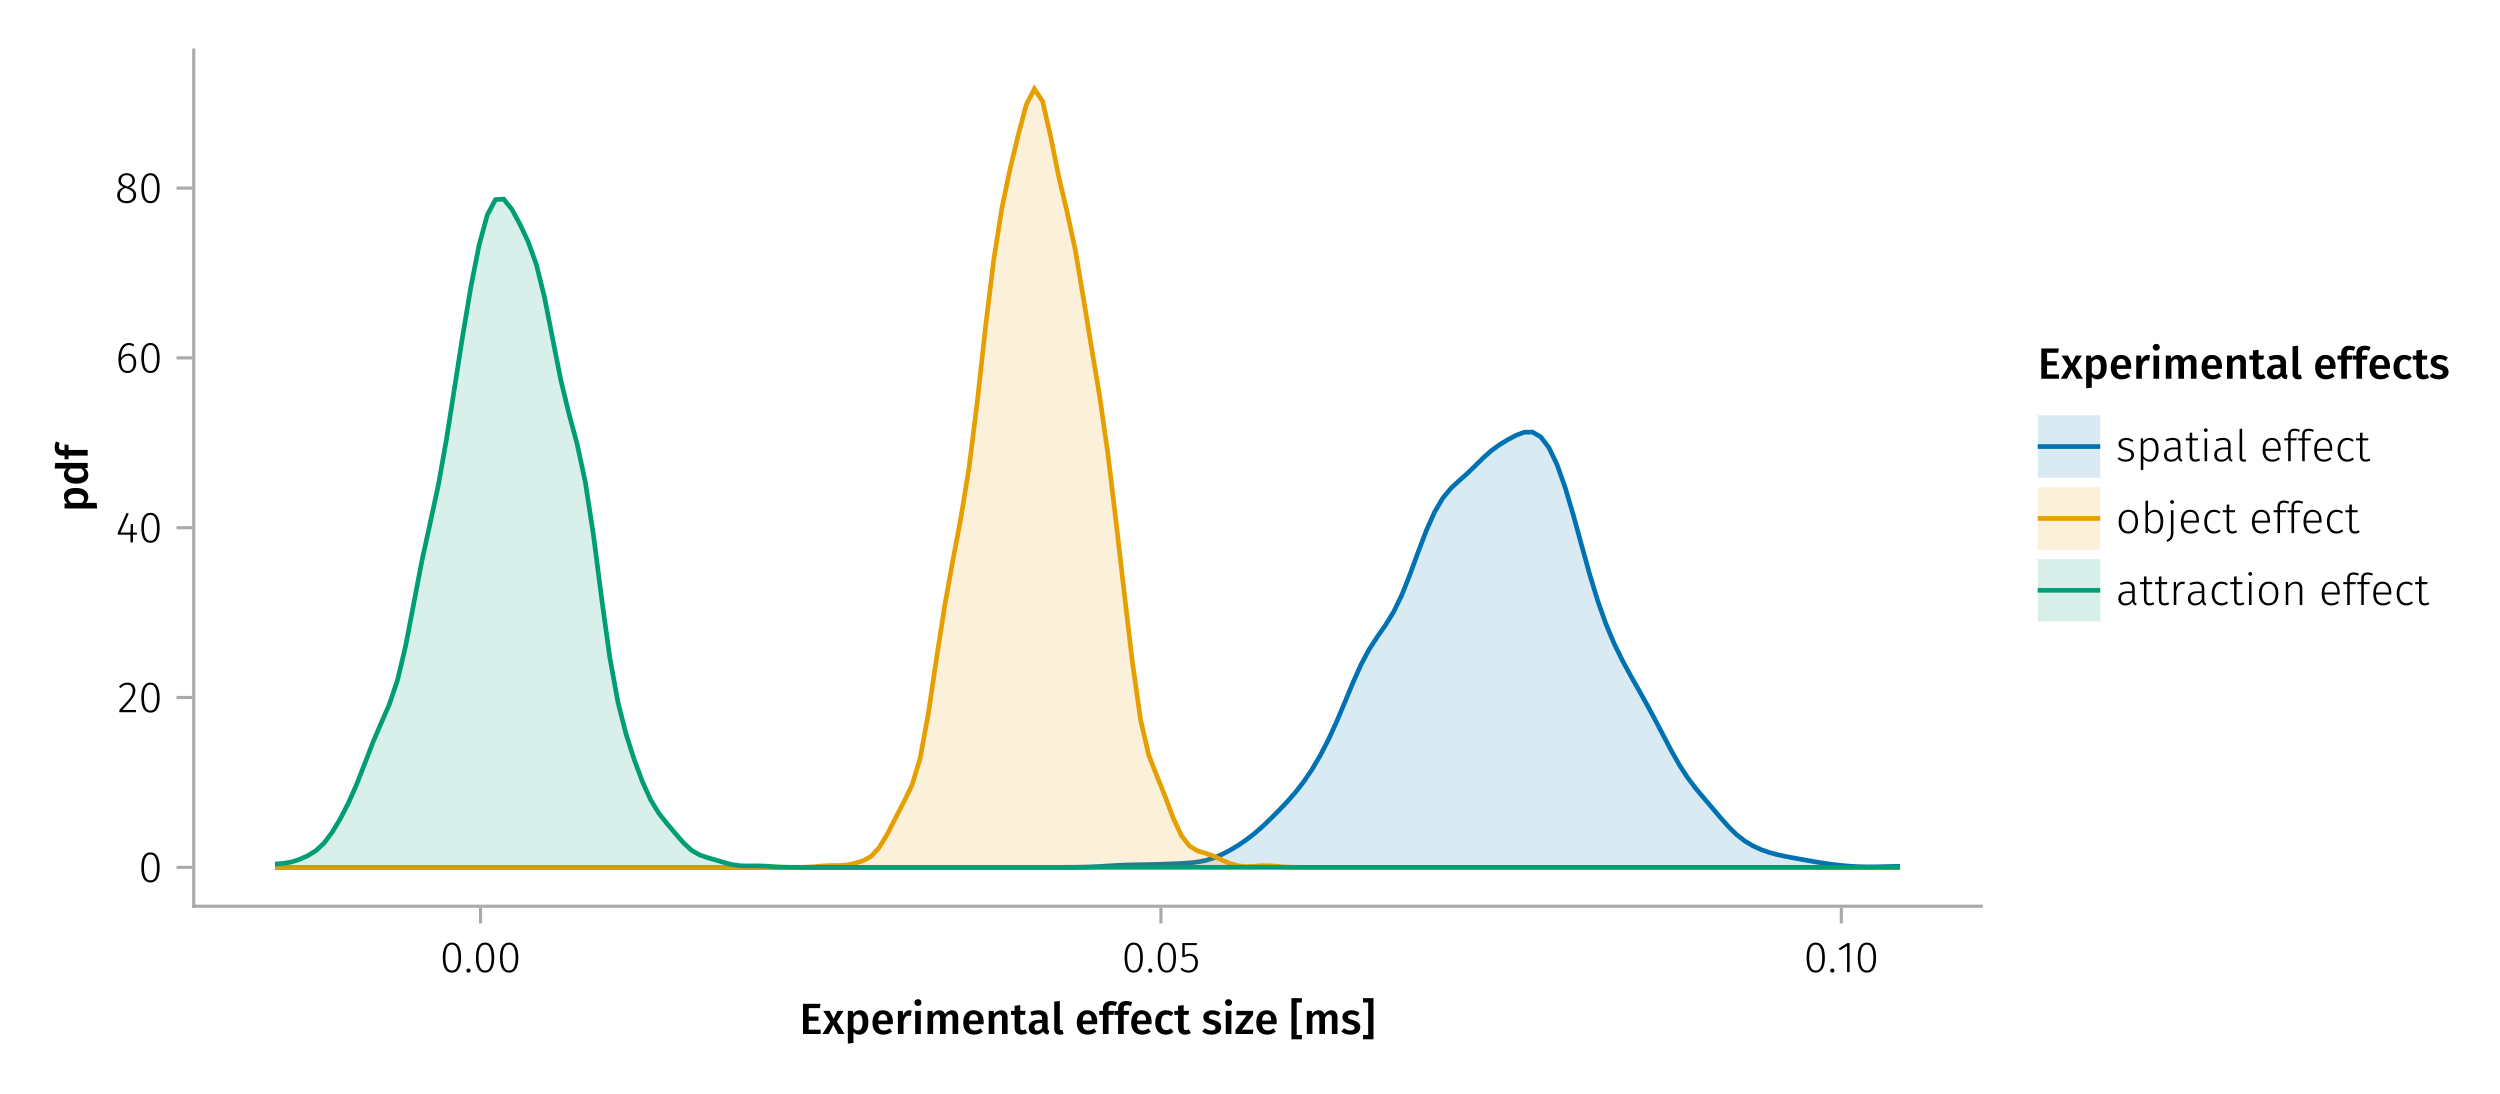 <?xml version="1.0" encoding="UTF-8"?>
<svg xmlns="http://www.w3.org/2000/svg" xmlns:xlink="http://www.w3.org/1999/xlink" width="800" height="350" viewBox="0 0 800 350">
<defs>
<g>
<g id="glyph-0-0-b2a9df7f">
<path d="M 6.75 -9.672 L 6.547 -8.297 L 2.984 -8.297 L 2.984 -5.594 L 6.094 -5.594 L 6.094 -4.234 L 2.984 -4.234 L 2.984 -1.391 L 6.797 -1.391 L 6.797 0 L 1.141 0 L 1.141 -9.672 Z M 6.75 -9.672 "/>
</g>
<g id="glyph-0-1-b2a9df7f">
<path d="M 2.875 -7.406 L 2.875 0 L 1.078 0 L 1.078 -7.406 Z M 1.969 -11.156 C 2.301 -11.156 2.57 -11.051 2.781 -10.844 C 2.988 -10.633 3.094 -10.375 3.094 -10.062 C 3.094 -9.758 2.988 -9.504 2.781 -9.297 C 2.57 -9.086 2.301 -8.984 1.969 -8.984 C 1.633 -8.984 1.363 -9.086 1.156 -9.297 C 0.945 -9.504 0.844 -9.758 0.844 -10.062 C 0.844 -10.375 0.945 -10.633 1.156 -10.844 C 1.363 -11.051 1.633 -11.156 1.969 -11.156 Z M 1.969 -11.156 "/>
</g>
<g id="glyph-0-2-b2a9df7f">
<path d="M 8.938 -7.609 C 9.531 -7.609 10.004 -7.406 10.359 -7 C 10.711 -6.594 10.891 -6.047 10.891 -5.359 L 10.891 0 L 9.094 0 L 9.094 -5.078 C 9.094 -5.867 8.82 -6.266 8.281 -6.266 C 8 -6.266 7.75 -6.172 7.531 -5.984 C 7.32 -5.805 7.109 -5.531 6.891 -5.156 L 6.891 0 L 5.094 0 L 5.094 -5.078 C 5.094 -5.867 4.82 -6.266 4.281 -6.266 C 3.988 -6.266 3.734 -6.172 3.516 -5.984 C 3.305 -5.805 3.094 -5.531 2.875 -5.156 L 2.875 0 L 1.078 0 L 1.078 -7.406 L 2.625 -7.406 L 2.766 -6.438 C 3.328 -7.219 4.039 -7.609 4.906 -7.609 C 5.344 -7.609 5.719 -7.5 6.031 -7.281 C 6.344 -7.062 6.566 -6.758 6.703 -6.375 C 7.004 -6.77 7.332 -7.07 7.688 -7.281 C 8.051 -7.5 8.469 -7.609 8.938 -7.609 Z M 8.938 -7.609 "/>
</g>
<g id="glyph-0-3-b2a9df7f">
<path d="M 7.156 -3.875 C 7.156 -3.781 7.141 -3.539 7.109 -3.156 L 2.469 -3.156 C 2.52 -2.438 2.703 -1.922 3.016 -1.609 C 3.336 -1.297 3.758 -1.141 4.281 -1.141 C 4.613 -1.141 4.922 -1.191 5.203 -1.297 C 5.492 -1.41 5.801 -1.582 6.125 -1.812 L 6.875 -0.781 C 6.051 -0.125 5.133 0.203 4.125 0.203 C 3 0.203 2.129 -0.141 1.516 -0.828 C 0.91 -1.516 0.609 -2.457 0.609 -3.656 C 0.609 -4.406 0.738 -5.082 1 -5.688 C 1.258 -6.289 1.633 -6.758 2.125 -7.094 C 2.625 -7.438 3.211 -7.609 3.891 -7.609 C 4.93 -7.609 5.734 -7.281 6.297 -6.625 C 6.867 -5.969 7.156 -5.051 7.156 -3.875 Z M 5.375 -4.391 C 5.375 -5.691 4.895 -6.344 3.938 -6.344 C 3.5 -6.344 3.156 -6.18 2.906 -5.859 C 2.656 -5.535 2.508 -5.02 2.469 -4.312 L 5.375 -4.312 Z M 5.375 -4.391 "/>
</g>
<g id="glyph-0-4-b2a9df7f">
<path d="M 5.031 -7.609 C 5.688 -7.609 6.195 -7.41 6.562 -7.016 C 6.938 -6.617 7.125 -6.066 7.125 -5.359 L 7.125 0 L 5.328 0 L 5.328 -5.078 C 5.328 -5.516 5.25 -5.82 5.094 -6 C 4.945 -6.176 4.723 -6.266 4.422 -6.266 C 4.117 -6.266 3.844 -6.172 3.594 -5.984 C 3.344 -5.797 3.102 -5.52 2.875 -5.156 L 2.875 0 L 1.078 0 L 1.078 -7.406 L 2.625 -7.406 L 2.766 -6.438 C 3.379 -7.219 4.133 -7.609 5.031 -7.609 Z M 5.031 -7.609 "/>
</g>
<g id="glyph-0-5-b2a9df7f">
<path d="M 5.312 -0.344 C 5.051 -0.156 4.758 -0.02 4.438 0.062 C 4.125 0.156 3.797 0.203 3.453 0.203 C 2.723 0.203 2.172 0 1.797 -0.406 C 1.422 -0.812 1.234 -1.414 1.234 -2.219 L 1.234 -6.125 L 0.062 -6.125 L 0.062 -7.406 L 1.234 -7.406 L 1.234 -9.047 L 3.031 -9.25 L 3.031 -7.406 L 4.75 -7.406 L 4.562 -6.125 L 3.031 -6.125 L 3.031 -2.25 C 3.031 -1.883 3.094 -1.625 3.219 -1.469 C 3.344 -1.312 3.539 -1.234 3.812 -1.234 C 4.082 -1.234 4.375 -1.32 4.688 -1.5 Z M 5.312 -0.344 "/>
</g>
<g id="glyph-0-6-b2a9df7f">
<path d="M 6.547 -1.953 C 6.547 -1.672 6.586 -1.461 6.672 -1.328 C 6.766 -1.191 6.91 -1.086 7.109 -1.016 L 6.734 0.188 C 6.316 0.145 5.973 0.039 5.703 -0.125 C 5.441 -0.289 5.238 -0.547 5.094 -0.891 C 4.844 -0.523 4.523 -0.25 4.141 -0.062 C 3.766 0.113 3.348 0.203 2.891 0.203 C 2.148 0.203 1.562 -0.004 1.125 -0.422 C 0.695 -0.836 0.484 -1.391 0.484 -2.078 C 0.484 -2.879 0.773 -3.488 1.359 -3.906 C 1.941 -4.332 2.773 -4.547 3.859 -4.547 L 4.781 -4.547 L 4.781 -4.969 C 4.781 -5.445 4.672 -5.781 4.453 -5.969 C 4.234 -6.164 3.883 -6.266 3.406 -6.266 C 2.863 -6.266 2.207 -6.129 1.438 -5.859 L 1.016 -7.078 C 1.941 -7.43 2.836 -7.609 3.703 -7.609 C 5.598 -7.609 6.547 -6.758 6.547 -5.062 Z M 3.359 -1.094 C 3.961 -1.094 4.438 -1.395 4.781 -2 L 4.781 -3.5 L 4.047 -3.5 C 2.891 -3.5 2.312 -3.07 2.312 -2.219 C 2.312 -1.863 2.398 -1.586 2.578 -1.391 C 2.754 -1.191 3.016 -1.094 3.359 -1.094 Z M 3.359 -1.094 "/>
</g>
<g id="glyph-0-7-b2a9df7f">
</g>
<g id="glyph-0-8-b2a9df7f">
<path d="M 4.078 -9.219 C 3.723 -9.219 3.469 -9.133 3.312 -8.969 C 3.156 -8.801 3.078 -8.539 3.078 -8.188 L 3.078 -7.406 L 4.859 -7.406 L 4.656 -6.125 L 3.078 -6.125 L 3.078 0 L 1.281 0 L 1.281 -6.125 L 0.078 -6.125 L 0.078 -7.406 L 1.281 -7.406 L 1.281 -8.219 C 1.281 -8.914 1.504 -9.477 1.953 -9.906 C 2.41 -10.344 3.055 -10.562 3.891 -10.562 C 4.547 -10.562 5.188 -10.422 5.812 -10.141 L 5.297 -8.938 C 4.891 -9.125 4.484 -9.219 4.078 -9.219 Z M 4.078 -9.219 "/>
</g>
<g id="glyph-0-9-b2a9df7f">
<path d="M 4.062 -7.609 C 4.539 -7.609 4.973 -7.539 5.359 -7.406 C 5.754 -7.27 6.125 -7.051 6.469 -6.75 L 5.672 -5.672 C 5.422 -5.859 5.176 -5.992 4.938 -6.078 C 4.707 -6.16 4.453 -6.203 4.172 -6.203 C 3.055 -6.203 2.5 -5.359 2.5 -3.672 C 2.5 -2.805 2.645 -2.188 2.938 -1.812 C 3.227 -1.438 3.641 -1.25 4.172 -1.25 C 4.43 -1.25 4.672 -1.289 4.891 -1.375 C 5.109 -1.457 5.367 -1.594 5.672 -1.781 L 6.469 -0.641 C 5.77 -0.078 4.973 0.203 4.078 0.203 C 3.367 0.203 2.75 0.047 2.219 -0.266 C 1.695 -0.578 1.297 -1.02 1.016 -1.594 C 0.742 -2.176 0.609 -2.859 0.609 -3.641 C 0.609 -4.422 0.742 -5.113 1.016 -5.719 C 1.297 -6.32 1.695 -6.785 2.219 -7.109 C 2.75 -7.441 3.363 -7.609 4.062 -7.609 Z M 4.062 -7.609 "/>
</g>
<g id="glyph-0-10-b2a9df7f">
<path d="M 3.422 -7.609 C 4.41 -7.609 5.285 -7.316 6.047 -6.734 L 5.344 -5.688 C 4.707 -6.082 4.086 -6.281 3.484 -6.281 C 3.129 -6.281 2.852 -6.211 2.656 -6.078 C 2.457 -5.941 2.359 -5.766 2.359 -5.547 C 2.359 -5.379 2.398 -5.238 2.484 -5.125 C 2.578 -5.008 2.734 -4.898 2.953 -4.797 C 3.172 -4.703 3.492 -4.598 3.922 -4.484 C 4.723 -4.266 5.316 -3.977 5.703 -3.625 C 6.086 -3.27 6.281 -2.773 6.281 -2.141 C 6.281 -1.398 5.984 -0.82 5.391 -0.406 C 4.797 0 4.051 0.203 3.156 0.203 C 2.551 0.203 2 0.113 1.5 -0.062 C 1 -0.25 0.566 -0.508 0.203 -0.844 L 1.109 -1.844 C 1.754 -1.363 2.426 -1.125 3.125 -1.125 C 3.52 -1.125 3.836 -1.203 4.078 -1.359 C 4.316 -1.516 4.438 -1.734 4.438 -2.016 C 4.438 -2.234 4.391 -2.406 4.297 -2.531 C 4.211 -2.656 4.055 -2.766 3.828 -2.859 C 3.598 -2.961 3.242 -3.082 2.766 -3.219 C 2.004 -3.426 1.445 -3.711 1.094 -4.078 C 0.738 -4.453 0.562 -4.91 0.562 -5.453 C 0.562 -5.867 0.68 -6.238 0.922 -6.562 C 1.16 -6.895 1.492 -7.148 1.922 -7.328 C 2.359 -7.516 2.859 -7.609 3.422 -7.609 Z M 3.422 -7.609 "/>
</g>
<g id="glyph-0-11-b2a9df7f">
<path d="M 5.891 -7.406 L 5.891 -6.125 L 2.312 -1.406 L 5.969 -1.406 L 5.781 0 L 0.25 0 L 0.25 -1.281 L 3.844 -6 L 0.562 -6 L 0.562 -7.406 Z M 5.891 -7.406 "/>
</g>
<g id="glyph-1-0-b2a9df7f">
<path d="M 4.562 -3.969 L 7.047 0 L 4.969 0 L 3.438 -2.938 L 1.938 0 L -0.047 0 L 2.422 -3.906 L 0.203 -7.406 L 2.25 -7.406 L 3.516 -4.891 L 4.766 -7.406 L 6.703 -7.406 Z M 4.562 -3.969 "/>
</g>
<g id="glyph-1-1-b2a9df7f">
<path d="M 7.156 -3.875 C 7.156 -3.781 7.141 -3.539 7.109 -3.156 L 2.469 -3.156 C 2.52 -2.438 2.703 -1.922 3.016 -1.609 C 3.336 -1.297 3.758 -1.141 4.281 -1.141 C 4.613 -1.141 4.922 -1.191 5.203 -1.297 C 5.492 -1.41 5.801 -1.582 6.125 -1.812 L 6.875 -0.781 C 6.051 -0.125 5.133 0.203 4.125 0.203 C 3 0.203 2.129 -0.141 1.516 -0.828 C 0.91 -1.516 0.609 -2.457 0.609 -3.656 C 0.609 -4.406 0.738 -5.082 1 -5.688 C 1.258 -6.289 1.633 -6.758 2.125 -7.094 C 2.625 -7.438 3.211 -7.609 3.891 -7.609 C 4.93 -7.609 5.734 -7.281 6.297 -6.625 C 6.867 -5.969 7.156 -5.051 7.156 -3.875 Z M 5.375 -4.391 C 5.375 -5.691 4.895 -6.344 3.938 -6.344 C 3.5 -6.344 3.156 -6.18 2.906 -5.859 C 2.656 -5.535 2.508 -5.02 2.469 -4.312 L 5.375 -4.312 Z M 5.375 -4.391 "/>
</g>
<g id="glyph-1-2-b2a9df7f">
<path d="M 4.734 -7.609 C 5.004 -7.609 5.25 -7.57 5.469 -7.5 L 5.172 -5.766 C 4.941 -5.828 4.723 -5.859 4.516 -5.859 C 4.066 -5.859 3.719 -5.695 3.469 -5.375 C 3.219 -5.062 3.02 -4.586 2.875 -3.953 L 2.875 0 L 1.078 0 L 1.078 -7.406 L 2.625 -7.406 L 2.797 -5.953 C 2.973 -6.484 3.227 -6.891 3.562 -7.172 C 3.906 -7.461 4.297 -7.609 4.734 -7.609 Z M 4.734 -7.609 "/>
</g>
<g id="glyph-1-3-b2a9df7f">
<path d="M 2.828 0.203 C 2.254 0.203 1.805 0.039 1.484 -0.281 C 1.172 -0.613 1.016 -1.082 1.016 -1.688 L 1.016 -10.375 L 2.797 -10.562 L 2.797 -1.75 C 2.797 -1.406 2.938 -1.234 3.219 -1.234 C 3.363 -1.234 3.504 -1.254 3.641 -1.297 L 4.016 -0.047 C 3.641 0.117 3.242 0.203 2.828 0.203 Z M 2.828 0.203 "/>
</g>
<g id="glyph-1-4-b2a9df7f">
</g>
<g id="glyph-1-5-b2a9df7f">
<path d="M 4.016 -11.484 L 4.016 -10.078 L 2.359 -10.078 L 2.359 0.297 L 4.016 0.297 L 4.016 1.688 L 0.672 1.688 L 0.672 -11.484 Z M 4.016 -11.484 "/>
</g>
<g id="glyph-2-0-b2a9df7f">
<path d="M 4.906 -7.609 C 5.844 -7.609 6.535 -7.27 6.984 -6.594 C 7.43 -5.914 7.656 -4.957 7.656 -3.719 C 7.656 -2.957 7.539 -2.281 7.312 -1.688 C 7.082 -1.094 6.742 -0.629 6.297 -0.297 C 5.859 0.035 5.336 0.203 4.734 0.203 C 3.953 0.203 3.332 -0.066 2.875 -0.609 L 2.875 2.859 L 1.078 3.047 L 1.078 -7.406 L 2.641 -7.406 L 2.75 -6.5 C 3.031 -6.875 3.359 -7.148 3.734 -7.328 C 4.109 -7.516 4.5 -7.609 4.906 -7.609 Z M 4.234 -1.156 C 5.266 -1.156 5.781 -2.004 5.781 -3.703 C 5.781 -4.609 5.66 -5.258 5.422 -5.656 C 5.191 -6.062 4.844 -6.266 4.375 -6.266 C 4.082 -6.266 3.805 -6.172 3.547 -5.984 C 3.285 -5.805 3.062 -5.566 2.875 -5.266 L 2.875 -1.938 C 3.219 -1.414 3.672 -1.156 4.234 -1.156 Z M 4.234 -1.156 "/>
</g>
<g id="glyph-2-1-b2a9df7f">
<path d="M 7.156 -3.875 C 7.156 -3.781 7.141 -3.539 7.109 -3.156 L 2.469 -3.156 C 2.52 -2.438 2.703 -1.922 3.016 -1.609 C 3.336 -1.297 3.758 -1.141 4.281 -1.141 C 4.613 -1.141 4.922 -1.191 5.203 -1.297 C 5.492 -1.41 5.801 -1.582 6.125 -1.812 L 6.875 -0.781 C 6.051 -0.125 5.133 0.203 4.125 0.203 C 3 0.203 2.129 -0.141 1.516 -0.828 C 0.91 -1.516 0.609 -2.457 0.609 -3.656 C 0.609 -4.406 0.738 -5.082 1 -5.688 C 1.258 -6.289 1.633 -6.758 2.125 -7.094 C 2.625 -7.438 3.211 -7.609 3.891 -7.609 C 4.93 -7.609 5.734 -7.281 6.297 -6.625 C 6.867 -5.969 7.156 -5.051 7.156 -3.875 Z M 5.375 -4.391 C 5.375 -5.691 4.895 -6.344 3.938 -6.344 C 3.5 -6.344 3.156 -6.18 2.906 -5.859 C 2.656 -5.535 2.508 -5.02 2.469 -4.312 L 5.375 -4.312 Z M 5.375 -4.391 "/>
</g>
<g id="glyph-2-2-b2a9df7f">
<path d="M 3.844 -11.484 L 3.844 1.688 L 0.5 1.688 L 0.5 0.297 L 2.156 0.297 L 2.156 -10.094 L 0.5 -10.094 L 0.5 -11.484 Z M 3.844 -11.484 "/>
</g>
<g id="glyph-3-0-b2a9df7f">
<path d="M 3.844 -9.469 C 4.812 -9.469 5.539 -9.055 6.031 -8.234 C 6.531 -7.422 6.781 -6.223 6.781 -4.641 C 6.781 -3.078 6.531 -1.883 6.031 -1.062 C 5.531 -0.25 4.801 0.156 3.844 0.156 C 2.883 0.156 2.156 -0.25 1.656 -1.062 C 1.164 -1.883 0.922 -3.082 0.922 -4.656 C 0.922 -6.238 1.164 -7.438 1.656 -8.25 C 2.156 -9.062 2.883 -9.469 3.844 -9.469 Z M 3.844 -8.797 C 2.457 -8.797 1.766 -7.414 1.766 -4.656 C 1.766 -1.895 2.457 -0.516 3.844 -0.516 C 4.531 -0.516 5.047 -0.848 5.391 -1.516 C 5.742 -2.191 5.922 -3.234 5.922 -4.641 C 5.922 -6.055 5.742 -7.102 5.391 -7.781 C 5.047 -8.457 4.531 -8.797 3.844 -8.797 Z M 3.844 -8.797 "/>
</g>
<g id="glyph-4-0-b2a9df7f">
<path d="M 1.438 -1.172 C 1.633 -1.172 1.797 -1.109 1.922 -0.984 C 2.047 -0.859 2.109 -0.703 2.109 -0.516 C 2.109 -0.316 2.047 -0.156 1.922 -0.031 C 1.797 0.094 1.633 0.156 1.438 0.156 C 1.25 0.156 1.086 0.094 0.953 -0.031 C 0.828 -0.164 0.766 -0.328 0.766 -0.516 C 0.766 -0.703 0.828 -0.859 0.953 -0.984 C 1.086 -1.109 1.25 -1.172 1.438 -1.172 Z M 1.438 -1.172 "/>
</g>
<g id="glyph-4-1-b2a9df7f">
<path d="M 3.844 -9.469 C 4.812 -9.469 5.539 -9.055 6.031 -8.234 C 6.531 -7.422 6.781 -6.223 6.781 -4.641 C 6.781 -3.078 6.531 -1.883 6.031 -1.062 C 5.531 -0.25 4.801 0.156 3.844 0.156 C 2.883 0.156 2.156 -0.25 1.656 -1.062 C 1.164 -1.883 0.922 -3.082 0.922 -4.656 C 0.922 -6.238 1.164 -7.438 1.656 -8.25 C 2.156 -9.062 2.883 -9.469 3.844 -9.469 Z M 3.844 -8.797 C 2.457 -8.797 1.766 -7.414 1.766 -4.656 C 1.766 -1.895 2.457 -0.516 3.844 -0.516 C 4.531 -0.516 5.047 -0.848 5.391 -1.516 C 5.742 -2.191 5.922 -3.234 5.922 -4.641 C 5.922 -6.055 5.742 -7.102 5.391 -7.781 C 5.047 -8.457 4.531 -8.797 3.844 -8.797 Z M 3.844 -8.797 "/>
</g>
<g id="glyph-5-0-b2a9df7f">
<path d="M 3.844 -9.469 C 4.812 -9.469 5.539 -9.055 6.031 -8.234 C 6.531 -7.422 6.781 -6.223 6.781 -4.641 C 6.781 -3.078 6.531 -1.883 6.031 -1.062 C 5.531 -0.25 4.801 0.156 3.844 0.156 C 2.883 0.156 2.156 -0.25 1.656 -1.062 C 1.164 -1.883 0.922 -3.082 0.922 -4.656 C 0.922 -6.238 1.164 -7.438 1.656 -8.25 C 2.156 -9.062 2.883 -9.469 3.844 -9.469 Z M 3.844 -8.797 C 2.457 -8.797 1.766 -7.414 1.766 -4.656 C 1.766 -1.895 2.457 -0.516 3.844 -0.516 C 4.531 -0.516 5.047 -0.848 5.391 -1.516 C 5.742 -2.191 5.922 -3.234 5.922 -4.641 C 5.922 -6.055 5.742 -7.102 5.391 -7.781 C 5.047 -8.457 4.531 -8.797 3.844 -8.797 Z M 3.844 -8.797 "/>
</g>
<g id="glyph-5-1-b2a9df7f">
<path d="M 1.438 -1.172 C 1.633 -1.172 1.797 -1.109 1.922 -0.984 C 2.047 -0.859 2.109 -0.703 2.109 -0.516 C 2.109 -0.316 2.047 -0.156 1.922 -0.031 C 1.797 0.094 1.633 0.156 1.438 0.156 C 1.25 0.156 1.086 0.094 0.953 -0.031 C 0.828 -0.164 0.766 -0.328 0.766 -0.516 C 0.766 -0.703 0.828 -0.859 0.953 -0.984 C 1.086 -1.109 1.25 -1.172 1.438 -1.172 Z M 1.438 -1.172 "/>
</g>
<g id="glyph-5-2-b2a9df7f">
<path d="M 5.672 -8.641 L 1.891 -8.641 L 1.891 -5.453 C 2.398 -5.742 2.93 -5.891 3.484 -5.891 C 4.285 -5.891 4.922 -5.629 5.391 -5.109 C 5.867 -4.598 6.109 -3.895 6.109 -3 C 6.109 -2.395 5.984 -1.848 5.734 -1.359 C 5.484 -0.879 5.129 -0.504 4.672 -0.234 C 4.223 0.023 3.703 0.156 3.109 0.156 C 2.066 0.156 1.188 -0.219 0.469 -0.969 L 0.984 -1.453 C 1.273 -1.141 1.586 -0.906 1.922 -0.75 C 2.266 -0.602 2.66 -0.531 3.109 -0.531 C 3.773 -0.531 4.297 -0.75 4.672 -1.188 C 5.055 -1.633 5.25 -2.242 5.25 -3.016 C 5.25 -3.754 5.07 -4.305 4.719 -4.672 C 4.375 -5.047 3.898 -5.234 3.297 -5.234 C 3.004 -5.234 2.742 -5.195 2.516 -5.125 C 2.285 -5.062 2.031 -4.945 1.75 -4.781 L 1.109 -4.781 L 1.109 -9.312 L 5.797 -9.312 Z M 5.672 -8.641 "/>
</g>
<g id="glyph-6-0-b2a9df7f">
<path d="M 3.844 -9.469 C 4.812 -9.469 5.539 -9.055 6.031 -8.234 C 6.531 -7.422 6.781 -6.223 6.781 -4.641 C 6.781 -3.078 6.531 -1.883 6.031 -1.062 C 5.531 -0.25 4.801 0.156 3.844 0.156 C 2.883 0.156 2.156 -0.25 1.656 -1.062 C 1.164 -1.883 0.922 -3.082 0.922 -4.656 C 0.922 -6.238 1.164 -7.438 1.656 -8.25 C 2.156 -9.062 2.883 -9.469 3.844 -9.469 Z M 3.844 -8.797 C 2.457 -8.797 1.766 -7.414 1.766 -4.656 C 1.766 -1.895 2.457 -0.516 3.844 -0.516 C 4.531 -0.516 5.047 -0.848 5.391 -1.516 C 5.742 -2.191 5.922 -3.234 5.922 -4.641 C 5.922 -6.055 5.742 -7.102 5.391 -7.781 C 5.047 -8.457 4.531 -8.797 3.844 -8.797 Z M 3.844 -8.797 "/>
</g>
<g id="glyph-7-0-b2a9df7f">
<path d="M 4.094 -9.312 L 4.094 0 L 3.281 0 L 3.281 -8.406 L 0.984 -6.984 L 0.609 -7.594 L 3.391 -9.312 Z M 4.094 -9.312 "/>
</g>
<g id="glyph-8-0-b2a9df7f">
<path d="M 3.844 -9.469 C 4.812 -9.469 5.539 -9.055 6.031 -8.234 C 6.531 -7.422 6.781 -6.223 6.781 -4.641 C 6.781 -3.078 6.531 -1.883 6.031 -1.062 C 5.531 -0.25 4.801 0.156 3.844 0.156 C 2.883 0.156 2.156 -0.25 1.656 -1.062 C 1.164 -1.883 0.922 -3.082 0.922 -4.656 C 0.922 -6.238 1.164 -7.438 1.656 -8.25 C 2.156 -9.062 2.883 -9.469 3.844 -9.469 Z M 3.844 -8.797 C 2.457 -8.797 1.766 -7.414 1.766 -4.656 C 1.766 -1.895 2.457 -0.516 3.844 -0.516 C 4.531 -0.516 5.047 -0.848 5.391 -1.516 C 5.742 -2.191 5.922 -3.234 5.922 -4.641 C 5.922 -6.055 5.742 -7.102 5.391 -7.781 C 5.047 -8.457 4.531 -8.797 3.844 -8.797 Z M 3.844 -8.797 "/>
</g>
<g id="glyph-9-0-b2a9df7f">
<path d="M -7.609 -4.906 C -7.609 -5.844 -7.27 -6.535 -6.594 -6.984 C -5.914 -7.43 -4.957 -7.656 -3.719 -7.656 C -2.957 -7.656 -2.281 -7.539 -1.688 -7.312 C -1.094 -7.082 -0.629 -6.742 -0.297 -6.297 C 0.035 -5.859 0.203 -5.336 0.203 -4.734 C 0.203 -3.953 -0.066 -3.332 -0.609 -2.875 L 2.859 -2.875 L 3.047 -1.078 L -7.406 -1.078 L -7.406 -2.641 L -6.5 -2.75 C -6.875 -3.031 -7.148 -3.359 -7.328 -3.734 C -7.516 -4.109 -7.609 -4.5 -7.609 -4.906 Z M -1.156 -4.234 C -1.156 -5.266 -2.004 -5.781 -3.703 -5.781 C -4.609 -5.781 -5.258 -5.66 -5.656 -5.422 C -6.062 -5.191 -6.266 -4.844 -6.266 -4.375 C -6.266 -4.082 -6.172 -3.805 -5.984 -3.547 C -5.805 -3.285 -5.566 -3.062 -5.266 -2.875 L -1.938 -2.875 C -1.414 -3.219 -1.156 -3.672 -1.156 -4.234 Z M -1.156 -4.234 "/>
</g>
<g id="glyph-9-1-b2a9df7f">
<path d="M -10.375 -7.312 L 0 -7.312 L 0 -5.719 L -0.938 -5.594 C -0.582 -5.363 -0.301 -5.066 -0.094 -4.703 C 0.102 -4.348 0.203 -3.941 0.203 -3.484 C 0.203 -2.578 -0.145 -1.879 -0.844 -1.391 C -1.539 -0.91 -2.492 -0.672 -3.703 -0.672 C -4.453 -0.672 -5.125 -0.789 -5.719 -1.031 C -6.312 -1.281 -6.773 -1.629 -7.109 -2.078 C -7.441 -2.535 -7.609 -3.062 -7.609 -3.656 C -7.609 -4.363 -7.344 -4.984 -6.812 -5.516 L -10.562 -5.516 Z M -1.141 -3.984 C -1.141 -4.305 -1.219 -4.586 -1.375 -4.828 C -1.531 -5.066 -1.77 -5.297 -2.094 -5.516 L -5.484 -5.516 C -5.742 -5.297 -5.938 -5.078 -6.062 -4.859 C -6.195 -4.641 -6.266 -4.391 -6.266 -4.109 C -6.266 -3.629 -6.051 -3.25 -5.625 -2.969 C -5.207 -2.695 -4.566 -2.562 -3.703 -2.562 C -2.797 -2.562 -2.141 -2.68 -1.734 -2.922 C -1.336 -3.172 -1.141 -3.523 -1.141 -3.984 Z M -1.141 -3.984 "/>
</g>
<g id="glyph-9-2-b2a9df7f">
<path d="M -9.219 -4.078 C -9.219 -3.723 -9.133 -3.469 -8.969 -3.312 C -8.801 -3.156 -8.539 -3.078 -8.188 -3.078 L -7.406 -3.078 L -7.406 -4.859 L -6.125 -4.656 L -6.125 -3.078 L 0 -3.078 L 0 -1.281 L -6.125 -1.281 L -6.125 -0.078 L -7.406 -0.078 L -7.406 -1.281 L -8.219 -1.281 C -8.914 -1.281 -9.477 -1.504 -9.906 -1.953 C -10.344 -2.41 -10.562 -3.055 -10.562 -3.891 C -10.562 -4.547 -10.422 -5.188 -10.141 -5.812 L -8.938 -5.297 C -9.125 -4.891 -9.219 -4.484 -9.219 -4.078 Z M -9.219 -4.078 "/>
</g>
<g id="glyph-10-0-b2a9df7f">
<path d="M 3.844 -9.469 C 4.812 -9.469 5.539 -9.055 6.031 -8.234 C 6.531 -7.422 6.781 -6.223 6.781 -4.641 C 6.781 -3.078 6.531 -1.883 6.031 -1.062 C 5.531 -0.25 4.801 0.156 3.844 0.156 C 2.883 0.156 2.156 -0.25 1.656 -1.062 C 1.164 -1.883 0.922 -3.082 0.922 -4.656 C 0.922 -6.238 1.164 -7.438 1.656 -8.25 C 2.156 -9.062 2.883 -9.469 3.844 -9.469 Z M 3.844 -8.797 C 2.457 -8.797 1.766 -7.414 1.766 -4.656 C 1.766 -1.895 2.457 -0.516 3.844 -0.516 C 4.531 -0.516 5.047 -0.848 5.391 -1.516 C 5.742 -2.191 5.922 -3.234 5.922 -4.641 C 5.922 -6.055 5.742 -7.102 5.391 -7.781 C 5.047 -8.457 4.531 -8.797 3.844 -8.797 Z M 3.844 -8.797 "/>
</g>
<g id="glyph-11-0-b2a9df7f">
<path d="M 3.156 -9.469 C 3.938 -9.469 4.555 -9.238 5.016 -8.781 C 5.484 -8.32 5.719 -7.734 5.719 -7.016 C 5.719 -6.41 5.586 -5.844 5.328 -5.312 C 5.078 -4.781 4.68 -4.195 4.141 -3.562 C 3.609 -2.926 2.742 -1.977 1.547 -0.719 L 5.969 -0.719 L 5.859 0 L 0.609 0 L 0.609 -0.688 C 1.879 -2.051 2.789 -3.062 3.344 -3.719 C 3.906 -4.375 4.301 -4.941 4.531 -5.422 C 4.758 -5.898 4.875 -6.414 4.875 -6.969 C 4.875 -7.52 4.711 -7.957 4.391 -8.281 C 4.066 -8.613 3.641 -8.781 3.109 -8.781 C 2.68 -8.781 2.301 -8.691 1.969 -8.516 C 1.633 -8.336 1.316 -8.07 1.016 -7.719 L 0.469 -8.141 C 0.832 -8.586 1.234 -8.922 1.672 -9.141 C 2.109 -9.359 2.602 -9.469 3.156 -9.469 Z M 3.156 -9.469 "/>
</g>
<g id="glyph-12-0-b2a9df7f">
<path d="M 3.844 -9.469 C 4.812 -9.469 5.539 -9.055 6.031 -8.234 C 6.531 -7.422 6.781 -6.223 6.781 -4.641 C 6.781 -3.078 6.531 -1.883 6.031 -1.062 C 5.531 -0.25 4.801 0.156 3.844 0.156 C 2.883 0.156 2.156 -0.25 1.656 -1.062 C 1.164 -1.883 0.922 -3.082 0.922 -4.656 C 0.922 -6.238 1.164 -7.438 1.656 -8.25 C 2.156 -9.062 2.883 -9.469 3.844 -9.469 Z M 3.844 -8.797 C 2.457 -8.797 1.766 -7.414 1.766 -4.656 C 1.766 -1.895 2.457 -0.516 3.844 -0.516 C 4.531 -0.516 5.047 -0.848 5.391 -1.516 C 5.742 -2.191 5.922 -3.234 5.922 -4.641 C 5.922 -6.055 5.742 -7.102 5.391 -7.781 C 5.047 -8.457 4.531 -8.797 3.844 -8.797 Z M 3.844 -8.797 "/>
</g>
<g id="glyph-12-1-b2a9df7f">
<path d="M 6.766 -3.125 L 6.766 -2.453 L 5.5 -2.453 L 5.5 0 L 4.703 0 L 4.703 -2.453 L 0.625 -2.453 L 0.625 -3.047 L 3.469 -9.469 L 4.156 -9.188 L 1.5 -3.125 L 4.703 -3.125 L 4.797 -5.859 L 5.5 -5.859 L 5.5 -3.125 Z M 6.766 -3.125 "/>
</g>
<g id="glyph-13-0-b2a9df7f">
<path d="M 4.141 -6.062 C 4.859 -6.062 5.453 -5.812 5.922 -5.312 C 6.391 -4.812 6.625 -4.086 6.625 -3.141 C 6.625 -2.473 6.504 -1.891 6.266 -1.391 C 6.023 -0.891 5.695 -0.504 5.281 -0.234 C 4.863 0.023 4.395 0.156 3.875 0.156 C 2.852 0.156 2.102 -0.238 1.625 -1.031 C 1.156 -1.82 0.922 -2.879 0.922 -4.203 C 0.922 -5.273 1.055 -6.207 1.328 -7 C 1.598 -7.789 1.984 -8.398 2.484 -8.828 C 2.992 -9.254 3.594 -9.469 4.281 -9.469 C 4.906 -9.469 5.484 -9.285 6.016 -8.922 L 5.672 -8.359 C 5.223 -8.648 4.754 -8.797 4.266 -8.797 C 3.516 -8.797 2.914 -8.414 2.469 -7.656 C 2.02 -6.906 1.781 -5.914 1.75 -4.688 C 2.375 -5.602 3.172 -6.062 4.141 -6.062 Z M 3.875 -0.516 C 4.488 -0.516 4.961 -0.75 5.297 -1.219 C 5.629 -1.695 5.797 -2.328 5.797 -3.109 C 5.797 -3.879 5.633 -4.453 5.312 -4.828 C 4.988 -5.203 4.562 -5.391 4.031 -5.391 C 3.562 -5.391 3.133 -5.25 2.75 -4.969 C 2.363 -4.695 2.031 -4.32 1.75 -3.844 C 1.781 -2.758 1.961 -1.93 2.297 -1.359 C 2.629 -0.797 3.156 -0.516 3.875 -0.516 Z M 3.875 -0.516 "/>
</g>
<g id="glyph-14-0-b2a9df7f">
<path d="M 3.844 -9.469 C 4.812 -9.469 5.539 -9.055 6.031 -8.234 C 6.531 -7.422 6.781 -6.223 6.781 -4.641 C 6.781 -3.078 6.531 -1.883 6.031 -1.062 C 5.531 -0.25 4.801 0.156 3.844 0.156 C 2.883 0.156 2.156 -0.25 1.656 -1.062 C 1.164 -1.883 0.922 -3.082 0.922 -4.656 C 0.922 -6.238 1.164 -7.438 1.656 -8.25 C 2.156 -9.062 2.883 -9.469 3.844 -9.469 Z M 3.844 -8.797 C 2.457 -8.797 1.766 -7.414 1.766 -4.656 C 1.766 -1.895 2.457 -0.516 3.844 -0.516 C 4.531 -0.516 5.047 -0.848 5.391 -1.516 C 5.742 -2.191 5.922 -3.234 5.922 -4.641 C 5.922 -6.055 5.742 -7.102 5.391 -7.781 C 5.047 -8.457 4.531 -8.797 3.844 -8.797 Z M 3.844 -8.797 "/>
</g>
<g id="glyph-14-1-b2a9df7f">
<path d="M 4.719 -4.922 C 5.438 -4.641 5.961 -4.301 6.297 -3.906 C 6.629 -3.52 6.797 -3.023 6.797 -2.422 C 6.797 -1.91 6.664 -1.457 6.406 -1.062 C 6.145 -0.676 5.785 -0.375 5.328 -0.156 C 4.867 0.051 4.336 0.156 3.734 0.156 C 3.141 0.156 2.613 0.051 2.156 -0.156 C 1.707 -0.375 1.359 -0.676 1.109 -1.062 C 0.859 -1.457 0.734 -1.906 0.734 -2.406 C 0.734 -3.602 1.406 -4.469 2.75 -5 C 2.195 -5.25 1.789 -5.539 1.531 -5.875 C 1.27 -6.207 1.141 -6.629 1.141 -7.141 C 1.141 -7.617 1.258 -8.035 1.5 -8.391 C 1.75 -8.742 2.07 -9.008 2.469 -9.188 C 2.875 -9.375 3.305 -9.469 3.766 -9.469 C 4.223 -9.469 4.648 -9.379 5.047 -9.203 C 5.453 -9.023 5.773 -8.758 6.016 -8.406 C 6.266 -8.062 6.391 -7.645 6.391 -7.156 C 6.391 -6.664 6.254 -6.242 5.984 -5.891 C 5.723 -5.547 5.301 -5.223 4.719 -4.922 Z M 1.953 -7.125 C 1.953 -6.676 2.082 -6.32 2.344 -6.062 C 2.602 -5.801 3.051 -5.551 3.688 -5.312 L 4.109 -5.172 C 4.641 -5.453 5.02 -5.738 5.25 -6.031 C 5.477 -6.332 5.594 -6.695 5.594 -7.125 C 5.594 -7.656 5.426 -8.066 5.094 -8.359 C 4.758 -8.66 4.316 -8.812 3.766 -8.812 C 3.234 -8.812 2.797 -8.66 2.453 -8.359 C 2.117 -8.066 1.953 -7.656 1.953 -7.125 Z M 3.75 -0.531 C 4.414 -0.531 4.945 -0.695 5.344 -1.031 C 5.738 -1.363 5.938 -1.828 5.938 -2.422 C 5.938 -2.797 5.863 -3.102 5.719 -3.344 C 5.582 -3.594 5.367 -3.805 5.078 -3.984 C 4.785 -4.172 4.379 -4.363 3.859 -4.562 L 3.391 -4.75 C 2.766 -4.5 2.305 -4.188 2.016 -3.812 C 1.734 -3.438 1.594 -2.969 1.594 -2.406 C 1.594 -1.812 1.785 -1.348 2.172 -1.016 C 2.566 -0.691 3.094 -0.531 3.75 -0.531 Z M 3.75 -0.531 "/>
</g>
<g id="glyph-15-0-b2a9df7f">
<path d="M 6.75 -9.672 L 6.547 -8.297 L 2.984 -8.297 L 2.984 -5.594 L 6.094 -5.594 L 6.094 -4.234 L 2.984 -4.234 L 2.984 -1.391 L 6.797 -1.391 L 6.797 0 L 1.141 0 L 1.141 -9.672 Z M 6.75 -9.672 "/>
</g>
<g id="glyph-15-1-b2a9df7f">
<path d="M 4.906 -7.609 C 5.844 -7.609 6.535 -7.27 6.984 -6.594 C 7.43 -5.914 7.656 -4.957 7.656 -3.719 C 7.656 -2.957 7.539 -2.281 7.312 -1.688 C 7.082 -1.094 6.742 -0.629 6.297 -0.297 C 5.859 0.035 5.336 0.203 4.734 0.203 C 3.953 0.203 3.332 -0.066 2.875 -0.609 L 2.875 2.859 L 1.078 3.047 L 1.078 -7.406 L 2.641 -7.406 L 2.75 -6.5 C 3.031 -6.875 3.359 -7.148 3.734 -7.328 C 4.109 -7.516 4.5 -7.609 4.906 -7.609 Z M 4.234 -1.156 C 5.266 -1.156 5.781 -2.004 5.781 -3.703 C 5.781 -4.609 5.66 -5.258 5.422 -5.656 C 5.191 -6.062 4.844 -6.266 4.375 -6.266 C 4.082 -6.266 3.805 -6.172 3.547 -5.984 C 3.285 -5.805 3.062 -5.566 2.875 -5.266 L 2.875 -1.938 C 3.219 -1.414 3.672 -1.156 4.234 -1.156 Z M 4.234 -1.156 "/>
</g>
<g id="glyph-15-2-b2a9df7f">
<path d="M 4.734 -7.609 C 5.004 -7.609 5.25 -7.57 5.469 -7.5 L 5.172 -5.766 C 4.941 -5.828 4.723 -5.859 4.516 -5.859 C 4.066 -5.859 3.719 -5.695 3.469 -5.375 C 3.219 -5.062 3.02 -4.586 2.875 -3.953 L 2.875 0 L 1.078 0 L 1.078 -7.406 L 2.625 -7.406 L 2.797 -5.953 C 2.973 -6.484 3.227 -6.891 3.562 -7.172 C 3.906 -7.461 4.297 -7.609 4.734 -7.609 Z M 4.734 -7.609 "/>
</g>
<g id="glyph-15-3-b2a9df7f">
<path d="M 2.875 -7.406 L 2.875 0 L 1.078 0 L 1.078 -7.406 Z M 1.969 -11.156 C 2.301 -11.156 2.57 -11.051 2.781 -10.844 C 2.988 -10.633 3.094 -10.375 3.094 -10.062 C 3.094 -9.758 2.988 -9.504 2.781 -9.297 C 2.57 -9.086 2.301 -8.984 1.969 -8.984 C 1.633 -8.984 1.363 -9.086 1.156 -9.297 C 0.945 -9.504 0.844 -9.758 0.844 -10.062 C 0.844 -10.375 0.945 -10.633 1.156 -10.844 C 1.363 -11.051 1.633 -11.156 1.969 -11.156 Z M 1.969 -11.156 "/>
</g>
<g id="glyph-15-4-b2a9df7f">
<path d="M 7.156 -3.875 C 7.156 -3.781 7.141 -3.539 7.109 -3.156 L 2.469 -3.156 C 2.52 -2.438 2.703 -1.922 3.016 -1.609 C 3.336 -1.297 3.758 -1.141 4.281 -1.141 C 4.613 -1.141 4.922 -1.191 5.203 -1.297 C 5.492 -1.41 5.801 -1.582 6.125 -1.812 L 6.875 -0.781 C 6.051 -0.125 5.133 0.203 4.125 0.203 C 3 0.203 2.129 -0.141 1.516 -0.828 C 0.91 -1.516 0.609 -2.457 0.609 -3.656 C 0.609 -4.406 0.738 -5.082 1 -5.688 C 1.258 -6.289 1.633 -6.758 2.125 -7.094 C 2.625 -7.438 3.211 -7.609 3.891 -7.609 C 4.93 -7.609 5.734 -7.281 6.297 -6.625 C 6.867 -5.969 7.156 -5.051 7.156 -3.875 Z M 5.375 -4.391 C 5.375 -5.691 4.895 -6.344 3.938 -6.344 C 3.5 -6.344 3.156 -6.18 2.906 -5.859 C 2.656 -5.535 2.508 -5.02 2.469 -4.312 L 5.375 -4.312 Z M 5.375 -4.391 "/>
</g>
<g id="glyph-15-5-b2a9df7f">
<path d="M 6.547 -1.953 C 6.547 -1.672 6.586 -1.461 6.672 -1.328 C 6.766 -1.191 6.91 -1.086 7.109 -1.016 L 6.734 0.188 C 6.316 0.145 5.973 0.039 5.703 -0.125 C 5.441 -0.289 5.238 -0.547 5.094 -0.891 C 4.844 -0.523 4.523 -0.25 4.141 -0.062 C 3.766 0.113 3.348 0.203 2.891 0.203 C 2.148 0.203 1.562 -0.004 1.125 -0.422 C 0.695 -0.836 0.484 -1.391 0.484 -2.078 C 0.484 -2.879 0.773 -3.488 1.359 -3.906 C 1.941 -4.332 2.773 -4.547 3.859 -4.547 L 4.781 -4.547 L 4.781 -4.969 C 4.781 -5.445 4.672 -5.781 4.453 -5.969 C 4.234 -6.164 3.883 -6.266 3.406 -6.266 C 2.863 -6.266 2.207 -6.129 1.438 -5.859 L 1.016 -7.078 C 1.941 -7.43 2.836 -7.609 3.703 -7.609 C 5.598 -7.609 6.547 -6.758 6.547 -5.062 Z M 3.359 -1.094 C 3.961 -1.094 4.438 -1.395 4.781 -2 L 4.781 -3.5 L 4.047 -3.5 C 2.891 -3.5 2.312 -3.07 2.312 -2.219 C 2.312 -1.863 2.398 -1.586 2.578 -1.391 C 2.754 -1.191 3.016 -1.094 3.359 -1.094 Z M 3.359 -1.094 "/>
</g>
<g id="glyph-15-6-b2a9df7f">
</g>
<g id="glyph-15-7-b2a9df7f">
<path d="M 4.078 -9.219 C 3.723 -9.219 3.469 -9.133 3.312 -8.969 C 3.156 -8.801 3.078 -8.539 3.078 -8.188 L 3.078 -7.406 L 4.859 -7.406 L 4.656 -6.125 L 3.078 -6.125 L 3.078 0 L 1.281 0 L 1.281 -6.125 L 0.078 -6.125 L 0.078 -7.406 L 1.281 -7.406 L 1.281 -8.219 C 1.281 -8.914 1.504 -9.477 1.953 -9.906 C 2.41 -10.344 3.055 -10.562 3.891 -10.562 C 4.547 -10.562 5.188 -10.422 5.812 -10.141 L 5.297 -8.938 C 4.891 -9.125 4.484 -9.219 4.078 -9.219 Z M 4.078 -9.219 "/>
</g>
<g id="glyph-15-8-b2a9df7f">
<path d="M 3.422 -7.609 C 4.41 -7.609 5.285 -7.316 6.047 -6.734 L 5.344 -5.688 C 4.707 -6.082 4.086 -6.281 3.484 -6.281 C 3.129 -6.281 2.852 -6.211 2.656 -6.078 C 2.457 -5.941 2.359 -5.766 2.359 -5.547 C 2.359 -5.379 2.398 -5.238 2.484 -5.125 C 2.578 -5.008 2.734 -4.898 2.953 -4.797 C 3.172 -4.703 3.492 -4.598 3.922 -4.484 C 4.723 -4.266 5.316 -3.977 5.703 -3.625 C 6.086 -3.27 6.281 -2.773 6.281 -2.141 C 6.281 -1.398 5.984 -0.82 5.391 -0.406 C 4.797 0 4.051 0.203 3.156 0.203 C 2.551 0.203 2 0.113 1.5 -0.062 C 1 -0.25 0.566 -0.508 0.203 -0.844 L 1.109 -1.844 C 1.754 -1.363 2.426 -1.125 3.125 -1.125 C 3.52 -1.125 3.836 -1.203 4.078 -1.359 C 4.316 -1.516 4.438 -1.734 4.438 -2.016 C 4.438 -2.234 4.391 -2.406 4.297 -2.531 C 4.211 -2.656 4.055 -2.766 3.828 -2.859 C 3.598 -2.961 3.242 -3.082 2.766 -3.219 C 2.004 -3.426 1.445 -3.711 1.094 -4.078 C 0.738 -4.453 0.562 -4.91 0.562 -5.453 C 0.562 -5.867 0.68 -6.238 0.922 -6.562 C 1.16 -6.895 1.492 -7.148 1.922 -7.328 C 2.359 -7.516 2.859 -7.609 3.422 -7.609 Z M 3.422 -7.609 "/>
</g>
<g id="glyph-16-0-b2a9df7f">
<path d="M 4.562 -3.969 L 7.047 0 L 4.969 0 L 3.438 -2.938 L 1.938 0 L -0.047 0 L 2.422 -3.906 L 0.203 -7.406 L 2.25 -7.406 L 3.516 -4.891 L 4.766 -7.406 L 6.703 -7.406 Z M 4.562 -3.969 "/>
</g>
<g id="glyph-16-1-b2a9df7f">
<path d="M 2.828 0.203 C 2.254 0.203 1.805 0.039 1.484 -0.281 C 1.172 -0.613 1.016 -1.082 1.016 -1.688 L 1.016 -10.375 L 2.797 -10.562 L 2.797 -1.75 C 2.797 -1.406 2.938 -1.234 3.219 -1.234 C 3.363 -1.234 3.504 -1.254 3.641 -1.297 L 4.016 -0.047 C 3.641 0.117 3.242 0.203 2.828 0.203 Z M 2.828 0.203 "/>
</g>
<g id="glyph-16-2-b2a9df7f">
<path d="M 4.062 -7.609 C 4.539 -7.609 4.973 -7.539 5.359 -7.406 C 5.754 -7.27 6.125 -7.051 6.469 -6.75 L 5.672 -5.672 C 5.422 -5.859 5.176 -5.992 4.938 -6.078 C 4.707 -6.16 4.453 -6.203 4.172 -6.203 C 3.055 -6.203 2.5 -5.359 2.5 -3.672 C 2.5 -2.805 2.645 -2.188 2.938 -1.812 C 3.227 -1.438 3.641 -1.25 4.172 -1.25 C 4.43 -1.25 4.672 -1.289 4.891 -1.375 C 5.109 -1.457 5.367 -1.594 5.672 -1.781 L 6.469 -0.641 C 5.77 -0.078 4.973 0.203 4.078 0.203 C 3.367 0.203 2.75 0.047 2.219 -0.266 C 1.695 -0.578 1.297 -1.02 1.016 -1.594 C 0.742 -2.176 0.609 -2.859 0.609 -3.641 C 0.609 -4.422 0.742 -5.113 1.016 -5.719 C 1.297 -6.32 1.695 -6.785 2.219 -7.109 C 2.75 -7.441 3.363 -7.609 4.062 -7.609 Z M 4.062 -7.609 "/>
</g>
<g id="glyph-16-3-b2a9df7f">
<path d="M 5.312 -0.344 C 5.051 -0.156 4.758 -0.02 4.438 0.062 C 4.125 0.156 3.797 0.203 3.453 0.203 C 2.723 0.203 2.172 0 1.797 -0.406 C 1.422 -0.812 1.234 -1.414 1.234 -2.219 L 1.234 -6.125 L 0.062 -6.125 L 0.062 -7.406 L 1.234 -7.406 L 1.234 -9.047 L 3.031 -9.25 L 3.031 -7.406 L 4.75 -7.406 L 4.562 -6.125 L 3.031 -6.125 L 3.031 -2.25 C 3.031 -1.883 3.094 -1.625 3.219 -1.469 C 3.344 -1.312 3.539 -1.234 3.812 -1.234 C 4.082 -1.234 4.375 -1.32 4.688 -1.5 Z M 5.312 -0.344 "/>
</g>
<g id="glyph-17-0-b2a9df7f">
<path d="M 7.156 -3.875 C 7.156 -3.781 7.141 -3.539 7.109 -3.156 L 2.469 -3.156 C 2.52 -2.438 2.703 -1.922 3.016 -1.609 C 3.336 -1.297 3.758 -1.141 4.281 -1.141 C 4.613 -1.141 4.922 -1.191 5.203 -1.297 C 5.492 -1.41 5.801 -1.582 6.125 -1.812 L 6.875 -0.781 C 6.051 -0.125 5.133 0.203 4.125 0.203 C 3 0.203 2.129 -0.141 1.516 -0.828 C 0.91 -1.516 0.609 -2.457 0.609 -3.656 C 0.609 -4.406 0.738 -5.082 1 -5.688 C 1.258 -6.289 1.633 -6.758 2.125 -7.094 C 2.625 -7.438 3.211 -7.609 3.891 -7.609 C 4.93 -7.609 5.734 -7.281 6.297 -6.625 C 6.867 -5.969 7.156 -5.051 7.156 -3.875 Z M 5.375 -4.391 C 5.375 -5.691 4.895 -6.344 3.938 -6.344 C 3.5 -6.344 3.156 -6.18 2.906 -5.859 C 2.656 -5.535 2.508 -5.02 2.469 -4.312 L 5.375 -4.312 Z M 5.375 -4.391 "/>
</g>
<g id="glyph-17-1-b2a9df7f">
<path d="M 8.938 -7.609 C 9.531 -7.609 10.004 -7.406 10.359 -7 C 10.711 -6.594 10.891 -6.047 10.891 -5.359 L 10.891 0 L 9.094 0 L 9.094 -5.078 C 9.094 -5.867 8.82 -6.266 8.281 -6.266 C 8 -6.266 7.75 -6.172 7.531 -5.984 C 7.32 -5.805 7.109 -5.531 6.891 -5.156 L 6.891 0 L 5.094 0 L 5.094 -5.078 C 5.094 -5.867 4.82 -6.266 4.281 -6.266 C 3.988 -6.266 3.734 -6.172 3.516 -5.984 C 3.305 -5.805 3.094 -5.531 2.875 -5.156 L 2.875 0 L 1.078 0 L 1.078 -7.406 L 2.625 -7.406 L 2.766 -6.438 C 3.328 -7.219 4.039 -7.609 4.906 -7.609 C 5.344 -7.609 5.719 -7.5 6.031 -7.281 C 6.344 -7.062 6.566 -6.758 6.703 -6.375 C 7.004 -6.77 7.332 -7.07 7.688 -7.281 C 8.051 -7.5 8.469 -7.609 8.938 -7.609 Z M 8.938 -7.609 "/>
</g>
<g id="glyph-17-2-b2a9df7f">
<path d="M 5.031 -7.609 C 5.688 -7.609 6.195 -7.41 6.562 -7.016 C 6.938 -6.617 7.125 -6.066 7.125 -5.359 L 7.125 0 L 5.328 0 L 5.328 -5.078 C 5.328 -5.516 5.25 -5.82 5.094 -6 C 4.945 -6.176 4.723 -6.266 4.422 -6.266 C 4.117 -6.266 3.844 -6.172 3.594 -5.984 C 3.344 -5.797 3.102 -5.52 2.875 -5.156 L 2.875 0 L 1.078 0 L 1.078 -7.406 L 2.625 -7.406 L 2.766 -6.438 C 3.379 -7.219 4.133 -7.609 5.031 -7.609 Z M 5.031 -7.609 "/>
</g>
<g id="glyph-17-3-b2a9df7f">
<path d="M 5.312 -0.344 C 5.051 -0.156 4.758 -0.02 4.438 0.062 C 4.125 0.156 3.797 0.203 3.453 0.203 C 2.723 0.203 2.172 0 1.797 -0.406 C 1.422 -0.812 1.234 -1.414 1.234 -2.219 L 1.234 -6.125 L 0.062 -6.125 L 0.062 -7.406 L 1.234 -7.406 L 1.234 -9.047 L 3.031 -9.25 L 3.031 -7.406 L 4.75 -7.406 L 4.562 -6.125 L 3.031 -6.125 L 3.031 -2.25 C 3.031 -1.883 3.094 -1.625 3.219 -1.469 C 3.344 -1.312 3.539 -1.234 3.812 -1.234 C 4.082 -1.234 4.375 -1.32 4.688 -1.5 Z M 5.312 -0.344 "/>
</g>
<g id="glyph-17-4-b2a9df7f">
<path d="M 4.078 -9.219 C 3.723 -9.219 3.469 -9.133 3.312 -8.969 C 3.156 -8.801 3.078 -8.539 3.078 -8.188 L 3.078 -7.406 L 4.859 -7.406 L 4.656 -6.125 L 3.078 -6.125 L 3.078 0 L 1.281 0 L 1.281 -6.125 L 0.078 -6.125 L 0.078 -7.406 L 1.281 -7.406 L 1.281 -8.219 C 1.281 -8.914 1.504 -9.477 1.953 -9.906 C 2.41 -10.344 3.055 -10.562 3.891 -10.562 C 4.547 -10.562 5.188 -10.422 5.812 -10.141 L 5.297 -8.938 C 4.891 -9.125 4.484 -9.219 4.078 -9.219 Z M 4.078 -9.219 "/>
</g>
<g id="glyph-18-0-b2a9df7f">
<path d="M 3.281 -7.469 C 3.738 -7.469 4.148 -7.398 4.516 -7.266 C 4.891 -7.129 5.254 -6.926 5.609 -6.656 L 5.234 -6.125 C 4.898 -6.363 4.582 -6.535 4.281 -6.641 C 3.988 -6.742 3.66 -6.797 3.297 -6.797 C 2.816 -6.797 2.426 -6.68 2.125 -6.453 C 1.832 -6.234 1.688 -5.941 1.688 -5.578 C 1.688 -5.223 1.812 -4.945 2.062 -4.75 C 2.32 -4.551 2.785 -4.363 3.453 -4.188 C 4.285 -3.969 4.883 -3.695 5.25 -3.375 C 5.625 -3.051 5.812 -2.582 5.812 -1.969 C 5.812 -1.32 5.555 -0.805 5.047 -0.422 C 4.547 -0.035 3.914 0.156 3.156 0.156 C 2.602 0.156 2.113 0.07 1.688 -0.094 C 1.27 -0.258 0.891 -0.488 0.547 -0.781 L 1 -1.297 C 1.32 -1.035 1.648 -0.844 1.984 -0.719 C 2.328 -0.594 2.719 -0.531 3.156 -0.531 C 3.695 -0.531 4.129 -0.656 4.453 -0.906 C 4.785 -1.156 4.953 -1.5 4.953 -1.938 C 4.953 -2.227 4.895 -2.469 4.781 -2.656 C 4.676 -2.844 4.488 -3.004 4.219 -3.141 C 3.945 -3.273 3.551 -3.414 3.031 -3.562 C 2.25 -3.758 1.688 -4.008 1.344 -4.312 C 1.008 -4.625 0.844 -5.039 0.844 -5.562 C 0.844 -5.926 0.945 -6.254 1.156 -6.547 C 1.375 -6.836 1.664 -7.062 2.031 -7.219 C 2.406 -7.383 2.82 -7.469 3.281 -7.469 Z M 3.281 -7.469 "/>
</g>
<g id="glyph-18-1-b2a9df7f">
<path d="M 6.031 -1.625 C 6.031 -1.238 6.078 -0.961 6.172 -0.797 C 6.273 -0.629 6.438 -0.504 6.656 -0.422 L 6.469 0.156 C 6.133 0.094 5.875 -0.031 5.688 -0.219 C 5.508 -0.406 5.391 -0.691 5.328 -1.078 C 4.828 -0.254 4.066 0.156 3.047 0.156 C 2.348 0.156 1.797 -0.039 1.391 -0.438 C 0.984 -0.832 0.781 -1.363 0.781 -2.031 C 0.781 -2.781 1.047 -3.359 1.578 -3.766 C 2.117 -4.18 2.867 -4.391 3.828 -4.391 L 5.219 -4.391 L 5.219 -5.109 C 5.219 -5.691 5.086 -6.117 4.828 -6.391 C 4.566 -6.66 4.133 -6.797 3.531 -6.797 C 2.969 -6.797 2.305 -6.656 1.547 -6.375 L 1.328 -6.984 C 2.148 -7.305 2.922 -7.469 3.641 -7.469 C 5.234 -7.469 6.031 -6.695 6.031 -5.156 Z M 3.188 -0.5 C 4.07 -0.5 4.75 -0.93 5.219 -1.797 L 5.219 -3.812 L 3.953 -3.812 C 3.203 -3.812 2.629 -3.664 2.234 -3.375 C 1.848 -3.082 1.656 -2.648 1.656 -2.078 C 1.656 -1.566 1.789 -1.176 2.062 -0.906 C 2.332 -0.633 2.707 -0.5 3.188 -0.5 Z M 3.188 -0.5 "/>
</g>
<g id="glyph-18-2-b2a9df7f">
<path d="M 4.812 -0.312 C 4.344 0 3.832 0.156 3.281 0.156 C 2.719 0.156 2.273 -0.008 1.953 -0.344 C 1.641 -0.676 1.484 -1.156 1.484 -1.781 L 1.484 -6.656 L 0.25 -6.656 L 0.25 -7.328 L 1.484 -7.328 L 1.484 -9.078 L 2.297 -9.172 L 2.297 -7.328 L 4.188 -7.328 L 4.094 -6.656 L 2.297 -6.656 L 2.297 -1.812 C 2.297 -1.383 2.383 -1.066 2.562 -0.859 C 2.738 -0.648 3.008 -0.547 3.375 -0.547 C 3.75 -0.547 4.125 -0.656 4.5 -0.875 Z M 4.812 -0.312 "/>
</g>
<g id="glyph-18-3-b2a9df7f">
<path d="M 3.641 -9.734 C 3.223 -9.734 2.906 -9.633 2.688 -9.438 C 2.477 -9.238 2.375 -8.926 2.375 -8.5 L 2.375 -7.328 L 4.312 -7.328 L 4.203 -6.656 L 2.375 -6.656 L 2.375 0 L 1.562 0 L 1.562 -6.656 L 0.297 -6.656 L 0.297 -7.328 L 1.562 -7.328 L 1.562 -8.531 C 1.562 -9.102 1.738 -9.555 2.094 -9.891 C 2.457 -10.234 2.957 -10.406 3.594 -10.406 C 4.164 -10.406 4.738 -10.273 5.312 -10.016 L 5.031 -9.406 C 4.539 -9.625 4.078 -9.734 3.641 -9.734 Z M 3.641 -9.734 "/>
</g>
<g id="glyph-18-4-b2a9df7f">
<path d="M 3.984 -7.469 C 4.41 -7.469 4.785 -7.41 5.109 -7.297 C 5.43 -7.18 5.75 -6.992 6.062 -6.734 L 5.656 -6.203 C 5.414 -6.398 5.164 -6.547 4.906 -6.641 C 4.645 -6.734 4.352 -6.781 4.031 -6.781 C 3.344 -6.781 2.789 -6.508 2.375 -5.969 C 1.969 -5.438 1.766 -4.656 1.766 -3.625 C 1.766 -2.602 1.969 -1.836 2.375 -1.328 C 2.781 -0.816 3.328 -0.562 4.016 -0.562 C 4.348 -0.562 4.645 -0.613 4.906 -0.719 C 5.176 -0.82 5.445 -0.973 5.719 -1.172 L 6.109 -0.625 C 5.492 -0.102 4.789 0.156 4 0.156 C 3.375 0.156 2.828 0.008 2.359 -0.281 C 1.898 -0.582 1.539 -1.016 1.281 -1.578 C 1.02 -2.148 0.891 -2.828 0.891 -3.609 C 0.891 -4.391 1.02 -5.07 1.281 -5.656 C 1.539 -6.238 1.898 -6.688 2.359 -7 C 2.828 -7.312 3.367 -7.469 3.984 -7.469 Z M 3.984 -7.469 "/>
</g>
<g id="glyph-19-0-b2a9df7f">
<path d="M 4.516 -7.469 C 5.398 -7.469 6.062 -7.141 6.5 -6.484 C 6.945 -5.828 7.172 -4.898 7.172 -3.703 C 7.172 -2.523 6.926 -1.586 6.438 -0.891 C 5.957 -0.191 5.27 0.156 4.375 0.156 C 3.938 0.156 3.539 0.066 3.188 -0.109 C 2.832 -0.297 2.535 -0.547 2.297 -0.859 L 2.297 2.766 L 1.484 2.875 L 1.484 -7.328 L 2.188 -7.328 L 2.25 -6.266 C 2.52 -6.641 2.848 -6.93 3.234 -7.141 C 3.629 -7.359 4.055 -7.469 4.516 -7.469 Z M 4.234 -0.531 C 4.898 -0.531 5.41 -0.797 5.766 -1.328 C 6.117 -1.859 6.297 -2.648 6.297 -3.703 C 6.297 -5.766 5.648 -6.797 4.359 -6.797 C 3.922 -6.797 3.539 -6.68 3.219 -6.453 C 2.895 -6.234 2.586 -5.93 2.297 -5.547 L 2.297 -1.656 C 2.785 -0.906 3.43 -0.531 4.234 -0.531 Z M 4.234 -0.531 "/>
</g>
<g id="glyph-19-1-b2a9df7f">
<path d="M 2.297 -7.328 L 2.297 0 L 1.484 0 L 1.484 -7.328 Z M 1.875 -10.547 C 2.062 -10.547 2.207 -10.488 2.312 -10.375 C 2.426 -10.258 2.484 -10.117 2.484 -9.953 C 2.484 -9.785 2.426 -9.645 2.312 -9.531 C 2.207 -9.414 2.062 -9.359 1.875 -9.359 C 1.695 -9.359 1.551 -9.414 1.438 -9.531 C 1.32 -9.645 1.266 -9.785 1.266 -9.953 C 1.266 -10.117 1.32 -10.258 1.438 -10.375 C 1.551 -10.488 1.695 -10.547 1.875 -10.547 Z M 1.875 -10.547 "/>
</g>
<g id="glyph-19-2-b2a9df7f">
</g>
<g id="glyph-20-0-b2a9df7f">
<path d="M 2.703 0.156 C 2.297 0.156 1.977 0.039 1.75 -0.188 C 1.52 -0.426 1.406 -0.773 1.406 -1.234 L 1.406 -10.297 L 2.219 -10.406 L 2.219 -1.266 C 2.219 -0.785 2.414 -0.547 2.812 -0.547 C 3.008 -0.547 3.176 -0.578 3.312 -0.641 L 3.547 -0.047 C 3.285 0.086 3.004 0.156 2.703 0.156 Z M 2.703 0.156 "/>
</g>
<g id="glyph-20-1-b2a9df7f">
<path d="M 6.672 -3.938 C 6.672 -3.727 6.664 -3.531 6.656 -3.344 L 1.766 -3.344 C 1.805 -2.395 2.031 -1.688 2.438 -1.219 C 2.844 -0.758 3.379 -0.531 4.047 -0.531 C 4.43 -0.531 4.77 -0.586 5.062 -0.703 C 5.352 -0.816 5.672 -1.004 6.016 -1.266 L 6.391 -0.734 C 6.035 -0.441 5.664 -0.219 5.281 -0.062 C 4.895 0.082 4.469 0.156 4 0.156 C 3.031 0.156 2.27 -0.172 1.719 -0.828 C 1.164 -1.492 0.891 -2.414 0.891 -3.594 C 0.891 -4.375 1.008 -5.055 1.25 -5.641 C 1.488 -6.223 1.828 -6.672 2.266 -6.984 C 2.711 -7.305 3.234 -7.469 3.828 -7.469 C 4.754 -7.469 5.457 -7.156 5.938 -6.531 C 6.426 -5.906 6.672 -5.039 6.672 -3.938 Z M 5.875 -4.188 C 5.875 -5.008 5.703 -5.648 5.359 -6.109 C 5.023 -6.566 4.52 -6.797 3.844 -6.797 C 3.238 -6.797 2.75 -6.562 2.375 -6.094 C 2 -5.633 1.797 -4.926 1.766 -3.969 L 5.875 -3.969 Z M 5.875 -4.188 "/>
</g>
<g id="glyph-20-2-b2a9df7f">
<path d="M 3.641 -9.734 C 3.223 -9.734 2.906 -9.633 2.688 -9.438 C 2.477 -9.238 2.375 -8.926 2.375 -8.5 L 2.375 -7.328 L 4.312 -7.328 L 4.203 -6.656 L 2.375 -6.656 L 2.375 0 L 1.562 0 L 1.562 -6.656 L 0.297 -6.656 L 0.297 -7.328 L 1.562 -7.328 L 1.562 -8.531 C 1.562 -9.102 1.738 -9.555 2.094 -9.891 C 2.457 -10.234 2.957 -10.406 3.594 -10.406 C 4.164 -10.406 4.738 -10.273 5.312 -10.016 L 5.031 -9.406 C 4.539 -9.625 4.078 -9.734 3.641 -9.734 Z M 3.641 -9.734 "/>
</g>
<g id="glyph-21-0-b2a9df7f">
<path d="M 4 -7.469 C 4.969 -7.469 5.723 -7.133 6.266 -6.469 C 6.816 -5.801 7.094 -4.875 7.094 -3.688 C 7.094 -2.5 6.816 -1.562 6.266 -0.875 C 5.711 -0.188 4.953 0.156 3.984 0.156 C 3.016 0.156 2.254 -0.18 1.703 -0.859 C 1.16 -1.535 0.891 -2.469 0.891 -3.656 C 0.891 -4.426 1.016 -5.098 1.266 -5.672 C 1.523 -6.254 1.883 -6.695 2.344 -7 C 2.812 -7.312 3.363 -7.469 4 -7.469 Z M 4 -6.797 C 3.289 -6.797 2.738 -6.523 2.344 -5.984 C 1.957 -5.453 1.766 -4.676 1.766 -3.656 C 1.766 -2.633 1.957 -1.859 2.344 -1.328 C 2.727 -0.797 3.273 -0.531 3.984 -0.531 C 4.691 -0.531 5.242 -0.797 5.641 -1.328 C 6.047 -1.859 6.25 -2.645 6.25 -3.688 C 6.25 -4.695 6.051 -5.469 5.656 -6 C 5.27 -6.531 4.719 -6.797 4 -6.797 Z M 4 -6.797 "/>
</g>
<g id="glyph-21-1-b2a9df7f">
<path d="M 2.297 -0.266 C 2.297 0.367 2.223 0.875 2.078 1.25 C 1.941 1.625 1.738 1.926 1.469 2.156 C 1.195 2.383 0.816 2.613 0.328 2.844 L 0.078 2.25 C 0.43 2.07 0.703 1.895 0.891 1.719 C 1.086 1.551 1.234 1.316 1.328 1.016 C 1.43 0.711 1.484 0.297 1.484 -0.234 L 1.484 -7.328 L 2.297 -7.328 Z M 1.875 -10.547 C 2.062 -10.547 2.207 -10.488 2.312 -10.375 C 2.426 -10.258 2.484 -10.117 2.484 -9.953 C 2.484 -9.785 2.426 -9.645 2.312 -9.531 C 2.207 -9.414 2.062 -9.359 1.875 -9.359 C 1.695 -9.359 1.551 -9.414 1.438 -9.531 C 1.32 -9.645 1.266 -9.785 1.266 -9.953 C 1.266 -10.117 1.32 -10.258 1.438 -10.375 C 1.551 -10.488 1.695 -10.547 1.875 -10.547 Z M 1.875 -10.547 "/>
</g>
<g id="glyph-21-2-b2a9df7f">
<path d="M 6.672 -3.938 C 6.672 -3.727 6.664 -3.531 6.656 -3.344 L 1.766 -3.344 C 1.805 -2.395 2.031 -1.688 2.438 -1.219 C 2.844 -0.758 3.379 -0.531 4.047 -0.531 C 4.43 -0.531 4.77 -0.586 5.062 -0.703 C 5.352 -0.816 5.672 -1.004 6.016 -1.266 L 6.391 -0.734 C 6.035 -0.441 5.664 -0.219 5.281 -0.062 C 4.895 0.082 4.469 0.156 4 0.156 C 3.031 0.156 2.27 -0.172 1.719 -0.828 C 1.164 -1.492 0.891 -2.414 0.891 -3.594 C 0.891 -4.375 1.008 -5.055 1.25 -5.641 C 1.488 -6.223 1.828 -6.672 2.266 -6.984 C 2.711 -7.305 3.234 -7.469 3.828 -7.469 C 4.754 -7.469 5.457 -7.156 5.938 -6.531 C 6.426 -5.906 6.672 -5.039 6.672 -3.938 Z M 5.875 -4.188 C 5.875 -5.008 5.703 -5.648 5.359 -6.109 C 5.023 -6.566 4.52 -6.797 3.844 -6.797 C 3.238 -6.797 2.75 -6.562 2.375 -6.094 C 2 -5.633 1.797 -4.926 1.766 -3.969 L 5.875 -3.969 Z M 5.875 -4.188 "/>
</g>
<g id="glyph-21-3-b2a9df7f">
<path d="M 3.984 -7.469 C 4.41 -7.469 4.785 -7.41 5.109 -7.297 C 5.43 -7.18 5.75 -6.992 6.062 -6.734 L 5.656 -6.203 C 5.414 -6.398 5.164 -6.547 4.906 -6.641 C 4.645 -6.734 4.352 -6.781 4.031 -6.781 C 3.344 -6.781 2.789 -6.508 2.375 -5.969 C 1.969 -5.438 1.766 -4.656 1.766 -3.625 C 1.766 -2.602 1.969 -1.836 2.375 -1.328 C 2.781 -0.816 3.328 -0.562 4.016 -0.562 C 4.348 -0.562 4.645 -0.613 4.906 -0.719 C 5.176 -0.82 5.445 -0.973 5.719 -1.172 L 6.109 -0.625 C 5.492 -0.102 4.789 0.156 4 0.156 C 3.375 0.156 2.828 0.008 2.359 -0.281 C 1.898 -0.582 1.539 -1.016 1.281 -1.578 C 1.02 -2.148 0.891 -2.828 0.891 -3.609 C 0.891 -4.391 1.02 -5.07 1.281 -5.656 C 1.539 -6.238 1.898 -6.688 2.359 -7 C 2.828 -7.312 3.367 -7.469 3.984 -7.469 Z M 3.984 -7.469 "/>
</g>
<g id="glyph-21-4-b2a9df7f">
<path d="M 3.641 -9.734 C 3.223 -9.734 2.906 -9.633 2.688 -9.438 C 2.477 -9.238 2.375 -8.926 2.375 -8.5 L 2.375 -7.328 L 4.312 -7.328 L 4.203 -6.656 L 2.375 -6.656 L 2.375 0 L 1.562 0 L 1.562 -6.656 L 0.297 -6.656 L 0.297 -7.328 L 1.562 -7.328 L 1.562 -8.531 C 1.562 -9.102 1.738 -9.555 2.094 -9.891 C 2.457 -10.234 2.957 -10.406 3.594 -10.406 C 4.164 -10.406 4.738 -10.273 5.312 -10.016 L 5.031 -9.406 C 4.539 -9.625 4.078 -9.734 3.641 -9.734 Z M 3.641 -9.734 "/>
</g>
<g id="glyph-21-5-b2a9df7f">
<path d="M 4.812 -0.312 C 4.344 0 3.832 0.156 3.281 0.156 C 2.719 0.156 2.273 -0.008 1.953 -0.344 C 1.641 -0.676 1.484 -1.156 1.484 -1.781 L 1.484 -6.656 L 0.25 -6.656 L 0.25 -7.328 L 1.484 -7.328 L 1.484 -9.078 L 2.297 -9.172 L 2.297 -7.328 L 4.188 -7.328 L 4.094 -6.656 L 2.297 -6.656 L 2.297 -1.812 C 2.297 -1.383 2.383 -1.066 2.562 -0.859 C 2.738 -0.648 3.008 -0.547 3.375 -0.547 C 3.75 -0.547 4.125 -0.656 4.5 -0.875 Z M 4.812 -0.312 "/>
</g>
<g id="glyph-21-6-b2a9df7f">
<path d="M 6.031 -1.625 C 6.031 -1.238 6.078 -0.961 6.172 -0.797 C 6.273 -0.629 6.438 -0.504 6.656 -0.422 L 6.469 0.156 C 6.133 0.094 5.875 -0.031 5.688 -0.219 C 5.508 -0.406 5.391 -0.691 5.328 -1.078 C 4.828 -0.254 4.066 0.156 3.047 0.156 C 2.348 0.156 1.797 -0.039 1.391 -0.438 C 0.984 -0.832 0.781 -1.363 0.781 -2.031 C 0.781 -2.781 1.047 -3.359 1.578 -3.766 C 2.117 -4.18 2.867 -4.391 3.828 -4.391 L 5.219 -4.391 L 5.219 -5.109 C 5.219 -5.691 5.086 -6.117 4.828 -6.391 C 4.566 -6.66 4.133 -6.797 3.531 -6.797 C 2.969 -6.797 2.305 -6.656 1.547 -6.375 L 1.328 -6.984 C 2.148 -7.305 2.922 -7.469 3.641 -7.469 C 5.234 -7.469 6.031 -6.695 6.031 -5.156 Z M 3.188 -0.5 C 4.07 -0.5 4.75 -0.93 5.219 -1.797 L 5.219 -3.812 L 3.953 -3.812 C 3.203 -3.812 2.629 -3.664 2.234 -3.375 C 1.848 -3.082 1.656 -2.648 1.656 -2.078 C 1.656 -1.566 1.789 -1.176 2.062 -0.906 C 2.332 -0.633 2.707 -0.5 3.188 -0.5 Z M 3.188 -0.5 "/>
</g>
<g id="glyph-21-7-b2a9df7f">
<path d="M 4.328 -7.469 C 4.617 -7.469 4.859 -7.441 5.047 -7.391 L 4.906 -6.625 C 4.695 -6.676 4.477 -6.703 4.25 -6.703 C 3.758 -6.703 3.363 -6.52 3.062 -6.156 C 2.758 -5.801 2.504 -5.242 2.297 -4.484 L 2.297 0 L 1.484 0 L 1.484 -7.328 L 2.188 -7.328 L 2.25 -5.688 C 2.445 -6.289 2.711 -6.738 3.047 -7.031 C 3.391 -7.32 3.816 -7.469 4.328 -7.469 Z M 4.328 -7.469 "/>
</g>
<g id="glyph-21-8-b2a9df7f">
<path d="M 2.297 -7.328 L 2.297 0 L 1.484 0 L 1.484 -7.328 Z M 1.875 -10.547 C 2.062 -10.547 2.207 -10.488 2.312 -10.375 C 2.426 -10.258 2.484 -10.117 2.484 -9.953 C 2.484 -9.785 2.426 -9.645 2.312 -9.531 C 2.207 -9.414 2.062 -9.359 1.875 -9.359 C 1.695 -9.359 1.551 -9.414 1.438 -9.531 C 1.32 -9.645 1.266 -9.785 1.266 -9.953 C 1.266 -10.117 1.32 -10.258 1.438 -10.375 C 1.551 -10.488 1.695 -10.547 1.875 -10.547 Z M 1.875 -10.547 "/>
</g>
<g id="glyph-22-0-b2a9df7f">
<path d="M 4.5 -7.469 C 5.344 -7.469 6 -7.141 6.469 -6.484 C 6.938 -5.836 7.172 -4.91 7.172 -3.703 C 7.172 -2.516 6.926 -1.57 6.438 -0.875 C 5.945 -0.188 5.258 0.156 4.375 0.156 C 3.938 0.156 3.535 0.055 3.172 -0.141 C 2.816 -0.336 2.52 -0.598 2.281 -0.922 L 2.203 0 L 1.484 0 L 1.484 -10.297 L 2.297 -10.406 L 2.297 -6.297 C 2.867 -7.078 3.602 -7.469 4.5 -7.469 Z M 4.234 -0.516 C 4.891 -0.516 5.395 -0.781 5.75 -1.312 C 6.113 -1.852 6.297 -2.648 6.297 -3.703 C 6.297 -5.766 5.641 -6.797 4.328 -6.797 C 3.891 -6.797 3.508 -6.688 3.188 -6.469 C 2.875 -6.25 2.578 -5.941 2.297 -5.547 L 2.297 -1.688 C 2.523 -1.32 2.801 -1.035 3.125 -0.828 C 3.457 -0.617 3.828 -0.516 4.234 -0.516 Z M 4.234 -0.516 "/>
</g>
<g id="glyph-22-1-b2a9df7f">
<path d="M 4.812 -0.312 C 4.344 0 3.832 0.156 3.281 0.156 C 2.719 0.156 2.273 -0.008 1.953 -0.344 C 1.641 -0.676 1.484 -1.156 1.484 -1.781 L 1.484 -6.656 L 0.25 -6.656 L 0.25 -7.328 L 1.484 -7.328 L 1.484 -9.078 L 2.297 -9.172 L 2.297 -7.328 L 4.188 -7.328 L 4.094 -6.656 L 2.297 -6.656 L 2.297 -1.812 C 2.297 -1.383 2.383 -1.066 2.562 -0.859 C 2.738 -0.648 3.008 -0.547 3.375 -0.547 C 3.75 -0.547 4.125 -0.656 4.5 -0.875 Z M 4.812 -0.312 "/>
</g>
<g id="glyph-22-2-b2a9df7f">
</g>
<g id="glyph-22-3-b2a9df7f">
<path d="M 6.031 -1.625 C 6.031 -1.238 6.078 -0.961 6.172 -0.797 C 6.273 -0.629 6.438 -0.504 6.656 -0.422 L 6.469 0.156 C 6.133 0.094 5.875 -0.031 5.688 -0.219 C 5.508 -0.406 5.391 -0.691 5.328 -1.078 C 4.828 -0.254 4.066 0.156 3.047 0.156 C 2.348 0.156 1.797 -0.039 1.391 -0.438 C 0.984 -0.832 0.781 -1.363 0.781 -2.031 C 0.781 -2.781 1.047 -3.359 1.578 -3.766 C 2.117 -4.18 2.867 -4.391 3.828 -4.391 L 5.219 -4.391 L 5.219 -5.109 C 5.219 -5.691 5.086 -6.117 4.828 -6.391 C 4.566 -6.66 4.133 -6.797 3.531 -6.797 C 2.969 -6.797 2.305 -6.656 1.547 -6.375 L 1.328 -6.984 C 2.148 -7.305 2.922 -7.469 3.641 -7.469 C 5.234 -7.469 6.031 -6.695 6.031 -5.156 Z M 3.188 -0.5 C 4.07 -0.5 4.75 -0.93 5.219 -1.797 L 5.219 -3.812 L 3.953 -3.812 C 3.203 -3.812 2.629 -3.664 2.234 -3.375 C 1.848 -3.082 1.656 -2.648 1.656 -2.078 C 1.656 -1.566 1.789 -1.176 2.062 -0.906 C 2.332 -0.633 2.707 -0.5 3.188 -0.5 Z M 3.188 -0.5 "/>
</g>
<g id="glyph-22-4-b2a9df7f">
<path d="M 3.984 -7.469 C 4.41 -7.469 4.785 -7.41 5.109 -7.297 C 5.43 -7.18 5.75 -6.992 6.062 -6.734 L 5.656 -6.203 C 5.414 -6.398 5.164 -6.547 4.906 -6.641 C 4.645 -6.734 4.352 -6.781 4.031 -6.781 C 3.344 -6.781 2.789 -6.508 2.375 -5.969 C 1.969 -5.438 1.766 -4.656 1.766 -3.625 C 1.766 -2.602 1.969 -1.836 2.375 -1.328 C 2.781 -0.816 3.328 -0.562 4.016 -0.562 C 4.348 -0.562 4.645 -0.613 4.906 -0.719 C 5.176 -0.82 5.445 -0.973 5.719 -1.172 L 6.109 -0.625 C 5.492 -0.102 4.789 0.156 4 0.156 C 3.375 0.156 2.828 0.008 2.359 -0.281 C 1.898 -0.582 1.539 -1.016 1.281 -1.578 C 1.02 -2.148 0.891 -2.828 0.891 -3.609 C 0.891 -4.391 1.02 -5.07 1.281 -5.656 C 1.539 -6.238 1.898 -6.688 2.359 -7 C 2.828 -7.312 3.367 -7.469 3.984 -7.469 Z M 3.984 -7.469 "/>
</g>
<g id="glyph-22-5-b2a9df7f">
<path d="M 4.719 -7.469 C 5.383 -7.469 5.891 -7.27 6.234 -6.875 C 6.586 -6.488 6.766 -5.941 6.766 -5.234 L 6.766 0 L 5.953 0 L 5.953 -5.125 C 5.953 -5.707 5.832 -6.133 5.594 -6.406 C 5.363 -6.676 5.02 -6.812 4.562 -6.812 C 4.094 -6.812 3.676 -6.68 3.312 -6.422 C 2.957 -6.172 2.617 -5.801 2.297 -5.312 L 2.297 0 L 1.484 0 L 1.484 -7.328 L 2.188 -7.328 L 2.266 -6.078 C 2.566 -6.516 2.922 -6.852 3.328 -7.094 C 3.742 -7.344 4.207 -7.469 4.719 -7.469 Z M 4.719 -7.469 "/>
</g>
<g id="glyph-22-6-b2a9df7f">
<path d="M 6.672 -3.938 C 6.672 -3.727 6.664 -3.531 6.656 -3.344 L 1.766 -3.344 C 1.805 -2.395 2.031 -1.688 2.438 -1.219 C 2.844 -0.758 3.379 -0.531 4.047 -0.531 C 4.43 -0.531 4.77 -0.586 5.062 -0.703 C 5.352 -0.816 5.672 -1.004 6.016 -1.266 L 6.391 -0.734 C 6.035 -0.441 5.664 -0.219 5.281 -0.062 C 4.895 0.082 4.469 0.156 4 0.156 C 3.031 0.156 2.27 -0.172 1.719 -0.828 C 1.164 -1.492 0.891 -2.414 0.891 -3.594 C 0.891 -4.375 1.008 -5.055 1.25 -5.641 C 1.488 -6.223 1.828 -6.672 2.266 -6.984 C 2.711 -7.305 3.234 -7.469 3.828 -7.469 C 4.754 -7.469 5.457 -7.156 5.938 -6.531 C 6.426 -5.906 6.672 -5.039 6.672 -3.938 Z M 5.875 -4.188 C 5.875 -5.008 5.703 -5.648 5.359 -6.109 C 5.023 -6.566 4.52 -6.797 3.844 -6.797 C 3.238 -6.797 2.75 -6.562 2.375 -6.094 C 2 -5.633 1.797 -4.926 1.766 -3.969 L 5.875 -3.969 Z M 5.875 -4.188 "/>
</g>
<g id="glyph-22-7-b2a9df7f">
<path d="M 3.641 -9.734 C 3.223 -9.734 2.906 -9.633 2.688 -9.438 C 2.477 -9.238 2.375 -8.926 2.375 -8.5 L 2.375 -7.328 L 4.312 -7.328 L 4.203 -6.656 L 2.375 -6.656 L 2.375 0 L 1.562 0 L 1.562 -6.656 L 0.297 -6.656 L 0.297 -7.328 L 1.562 -7.328 L 1.562 -8.531 C 1.562 -9.102 1.738 -9.555 2.094 -9.891 C 2.457 -10.234 2.957 -10.406 3.594 -10.406 C 4.164 -10.406 4.738 -10.273 5.312 -10.016 L 5.031 -9.406 C 4.539 -9.625 4.078 -9.734 3.641 -9.734 Z M 3.641 -9.734 "/>
</g>
<g id="glyph-23-0-b2a9df7f">
<path d="M 6.672 -3.938 C 6.672 -3.727 6.664 -3.531 6.656 -3.344 L 1.766 -3.344 C 1.805 -2.395 2.031 -1.688 2.438 -1.219 C 2.844 -0.758 3.379 -0.531 4.047 -0.531 C 4.43 -0.531 4.77 -0.586 5.062 -0.703 C 5.352 -0.816 5.672 -1.004 6.016 -1.266 L 6.391 -0.734 C 6.035 -0.441 5.664 -0.219 5.281 -0.062 C 4.895 0.082 4.469 0.156 4 0.156 C 3.031 0.156 2.27 -0.172 1.719 -0.828 C 1.164 -1.492 0.891 -2.414 0.891 -3.594 C 0.891 -4.375 1.008 -5.055 1.25 -5.641 C 1.488 -6.223 1.828 -6.672 2.266 -6.984 C 2.711 -7.305 3.234 -7.469 3.828 -7.469 C 4.754 -7.469 5.457 -7.156 5.938 -6.531 C 6.426 -5.906 6.672 -5.039 6.672 -3.938 Z M 5.875 -4.188 C 5.875 -5.008 5.703 -5.648 5.359 -6.109 C 5.023 -6.566 4.52 -6.797 3.844 -6.797 C 3.238 -6.797 2.75 -6.562 2.375 -6.094 C 2 -5.633 1.797 -4.926 1.766 -3.969 L 5.875 -3.969 Z M 5.875 -4.188 "/>
</g>
<g id="glyph-23-1-b2a9df7f">
<path d="M 4.812 -0.312 C 4.344 0 3.832 0.156 3.281 0.156 C 2.719 0.156 2.273 -0.008 1.953 -0.344 C 1.641 -0.676 1.484 -1.156 1.484 -1.781 L 1.484 -6.656 L 0.25 -6.656 L 0.25 -7.328 L 1.484 -7.328 L 1.484 -9.078 L 2.297 -9.172 L 2.297 -7.328 L 4.188 -7.328 L 4.094 -6.656 L 2.297 -6.656 L 2.297 -1.812 C 2.297 -1.383 2.383 -1.066 2.562 -0.859 C 2.738 -0.648 3.008 -0.547 3.375 -0.547 C 3.75 -0.547 4.125 -0.656 4.5 -0.875 Z M 4.812 -0.312 "/>
</g>
<g id="glyph-23-2-b2a9df7f">
</g>
</g>
</defs>
<rect x="-80" y="-35" width="960" height="420" fill="rgb(100%, 100%, 100%)" fill-opacity="1"/>
<path fill-rule="nonzero" fill="rgb(100%, 100%, 100%)" fill-opacity="1" d="M 62 290 L 634 290 L 634 16 L 62 16 Z M 62 290 "/>
<g fill="rgb(0%, 0%, 0%)" fill-opacity="1">
<use xlink:href="#glyph-0-0-b2a9df7f" x="255.81" y="330.89"/>
</g>
<g fill="rgb(0%, 0%, 0%)" fill-opacity="1">
<use xlink:href="#glyph-1-0-b2a9df7f" x="263.23" y="330.89"/>
</g>
<g fill="rgb(0%, 0%, 0%)" fill-opacity="1">
<use xlink:href="#glyph-2-0-b2a9df7f" x="270.23" y="330.89"/>
</g>
<g fill="rgb(0%, 0%, 0%)" fill-opacity="1">
<use xlink:href="#glyph-1-1-b2a9df7f" x="278.574" y="330.89"/>
</g>
<g fill="rgb(0%, 0%, 0%)" fill-opacity="1">
<use xlink:href="#glyph-1-2-b2a9df7f" x="286.26" y="330.89"/>
</g>
<g fill="rgb(0%, 0%, 0%)" fill-opacity="1">
<use xlink:href="#glyph-0-1-b2a9df7f" x="291.776" y="330.89"/>
</g>
<g fill="rgb(0%, 0%, 0%)" fill-opacity="1">
<use xlink:href="#glyph-0-2-b2a9df7f" x="295.724" y="330.89"/>
</g>
<g fill="rgb(0%, 0%, 0%)" fill-opacity="1">
<use xlink:href="#glyph-0-3-b2a9df7f" x="307.624" y="330.89"/>
</g>
<g fill="rgb(0%, 0%, 0%)" fill-opacity="1">
<use xlink:href="#glyph-0-4-b2a9df7f" x="315.31" y="330.89"/>
</g>
<g fill="rgb(0%, 0%, 0%)" fill-opacity="1">
<use xlink:href="#glyph-0-5-b2a9df7f" x="323.444" y="330.89"/>
</g>
<g fill="rgb(0%, 0%, 0%)" fill-opacity="1">
<use xlink:href="#glyph-0-6-b2a9df7f" x="328.694" y="330.89"/>
</g>
<g fill="rgb(0%, 0%, 0%)" fill-opacity="1">
<use xlink:href="#glyph-1-3-b2a9df7f" x="336.338" y="330.89"/>
</g>
<g fill="rgb(0%, 0%, 0%)" fill-opacity="1">
<use xlink:href="#glyph-0-7-b2a9df7f" x="340.468" y="330.89"/>
</g>
<g fill="rgb(0%, 0%, 0%)" fill-opacity="1">
<use xlink:href="#glyph-0-3-b2a9df7f" x="343.968" y="330.89"/>
</g>
<g fill="rgb(0%, 0%, 0%)" fill-opacity="1">
<use xlink:href="#glyph-0-8-b2a9df7f" x="351.654" y="330.89"/>
</g>
<g fill="rgb(0%, 0%, 0%)" fill-opacity="1">
<use xlink:href="#glyph-0-8-b2a9df7f" x="356.512" y="330.89"/>
</g>
<g fill="rgb(0%, 0%, 0%)" fill-opacity="1">
<use xlink:href="#glyph-0-3-b2a9df7f" x="361.37" y="330.89"/>
</g>
<g fill="rgb(0%, 0%, 0%)" fill-opacity="1">
<use xlink:href="#glyph-0-9-b2a9df7f" x="369.056" y="330.89"/>
</g>
<g fill="rgb(0%, 0%, 0%)" fill-opacity="1">
<use xlink:href="#glyph-0-5-b2a9df7f" x="375.748" y="330.89"/>
</g>
<g fill="rgb(0%, 0%, 0%)" fill-opacity="1">
<use xlink:href="#glyph-1-4-b2a9df7f" x="380.998" y="330.89"/>
</g>
<g fill="rgb(0%, 0%, 0%)" fill-opacity="1">
<use xlink:href="#glyph-0-10-b2a9df7f" x="384.498" y="330.89"/>
</g>
<g fill="rgb(0%, 0%, 0%)" fill-opacity="1">
<use xlink:href="#glyph-0-1-b2a9df7f" x="391.162" y="330.89"/>
</g>
<g fill="rgb(0%, 0%, 0%)" fill-opacity="1">
<use xlink:href="#glyph-0-11-b2a9df7f" x="395.11" y="330.89"/>
</g>
<g fill="rgb(0%, 0%, 0%)" fill-opacity="1">
<use xlink:href="#glyph-2-1-b2a9df7f" x="401.396" y="330.89"/>
</g>
<g fill="rgb(0%, 0%, 0%)" fill-opacity="1">
<use xlink:href="#glyph-0-7-b2a9df7f" x="409.082" y="330.89"/>
</g>
<g fill="rgb(0%, 0%, 0%)" fill-opacity="1">
<use xlink:href="#glyph-1-5-b2a9df7f" x="412.582" y="330.89"/>
</g>
<g fill="rgb(0%, 0%, 0%)" fill-opacity="1">
<use xlink:href="#glyph-0-2-b2a9df7f" x="417.104" y="330.89"/>
</g>
<g fill="rgb(0%, 0%, 0%)" fill-opacity="1">
<use xlink:href="#glyph-0-10-b2a9df7f" x="429.004" y="330.89"/>
</g>
<g fill="rgb(0%, 0%, 0%)" fill-opacity="1">
<use xlink:href="#glyph-2-2-b2a9df7f" x="435.668" y="330.89"/>
</g>
<g fill="rgb(0%, 0%, 0%)" fill-opacity="1">
<use xlink:href="#glyph-3-0-b2a9df7f" x="140.774" y="311.09"/>
</g>
<g fill="rgb(0%, 0%, 0%)" fill-opacity="1">
<use xlink:href="#glyph-4-0-b2a9df7f" x="148.474" y="311.09"/>
</g>
<g fill="rgb(0%, 0%, 0%)" fill-opacity="1">
<use xlink:href="#glyph-4-1-b2a9df7f" x="151.372" y="311.09"/>
</g>
<g fill="rgb(0%, 0%, 0%)" fill-opacity="1">
<use xlink:href="#glyph-4-1-b2a9df7f" x="159.072" y="311.09"/>
</g>
<g fill="rgb(0%, 0%, 0%)" fill-opacity="1">
<use xlink:href="#glyph-5-0-b2a9df7f" x="358.94" y="311.09"/>
</g>
<g fill="rgb(0%, 0%, 0%)" fill-opacity="1">
<use xlink:href="#glyph-5-1-b2a9df7f" x="366.64" y="311.09"/>
</g>
<g fill="rgb(0%, 0%, 0%)" fill-opacity="1">
<use xlink:href="#glyph-6-0-b2a9df7f" x="369.538" y="311.09"/>
</g>
<g fill="rgb(0%, 0%, 0%)" fill-opacity="1">
<use xlink:href="#glyph-5-2-b2a9df7f" x="377.238" y="311.09"/>
</g>
<g fill="rgb(0%, 0%, 0%)" fill-opacity="1">
<use xlink:href="#glyph-5-0-b2a9df7f" x="577.183" y="311.09"/>
</g>
<g fill="rgb(0%, 0%, 0%)" fill-opacity="1">
<use xlink:href="#glyph-5-1-b2a9df7f" x="584.883" y="311.09"/>
</g>
<g fill="rgb(0%, 0%, 0%)" fill-opacity="1">
<use xlink:href="#glyph-7-0-b2a9df7f" x="587.781" y="311.09"/>
</g>
<g fill="rgb(0%, 0%, 0%)" fill-opacity="1">
<use xlink:href="#glyph-8-0-b2a9df7f" x="593.563" y="311.09"/>
</g>
<g fill="rgb(0%, 0%, 0%)" fill-opacity="1">
<use xlink:href="#glyph-9-0-b2a9df7f" x="28.058" y="163.794"/>
</g>
<g fill="rgb(0%, 0%, 0%)" fill-opacity="1">
<use xlink:href="#glyph-9-1-b2a9df7f" x="28.058" y="155.45"/>
</g>
<g fill="rgb(0%, 0%, 0%)" fill-opacity="1">
<use xlink:href="#glyph-9-2-b2a9df7f" x="28.058" y="147.064"/>
</g>
<g fill="rgb(0%, 0%, 0%)" fill-opacity="1">
<use xlink:href="#glyph-10-0-b2a9df7f" x="44.3" y="282.235"/>
</g>
<g fill="rgb(0%, 0%, 0%)" fill-opacity="1">
<use xlink:href="#glyph-11-0-b2a9df7f" x="37.594" y="227.896"/>
</g>
<g fill="rgb(0%, 0%, 0%)" fill-opacity="1">
<use xlink:href="#glyph-12-0-b2a9df7f" x="44.3" y="227.896"/>
</g>
<g fill="rgb(0%, 0%, 0%)" fill-opacity="1">
<use xlink:href="#glyph-12-1-b2a9df7f" x="37.048" y="173.557"/>
</g>
<g fill="rgb(0%, 0%, 0%)" fill-opacity="1">
<use xlink:href="#glyph-12-0-b2a9df7f" x="44.3" y="173.557"/>
</g>
<g fill="rgb(0%, 0%, 0%)" fill-opacity="1">
<use xlink:href="#glyph-13-0-b2a9df7f" x="36.964" y="119.218"/>
</g>
<g fill="rgb(0%, 0%, 0%)" fill-opacity="1">
<use xlink:href="#glyph-14-0-b2a9df7f" x="44.3" y="119.218"/>
</g>
<g fill="rgb(0%, 0%, 0%)" fill-opacity="1">
<use xlink:href="#glyph-14-1-b2a9df7f" x="36.768" y="64.879"/>
</g>
<g fill="rgb(0%, 0%, 0%)" fill-opacity="1">
<use xlink:href="#glyph-14-0-b2a9df7f" x="44.3" y="64.879"/>
</g>
<path fill="none" stroke-width="1.5" stroke-linecap="butt" stroke-linejoin="miter" stroke="rgb(0%, 44.706%, 69.804%)" stroke-opacity="1" stroke-miterlimit="2" d="M 88 277.547 L 333.629 277.547 L 336.242 277.543 L 338.855 277.543 L 341.469 277.535 L 344.082 277.516 L 346.695 277.469 L 349.305 277.387 L 351.918 277.262 L 354.531 277.102 L 357.145 276.945 L 359.758 276.824 L 362.371 276.75 L 364.984 276.703 L 367.598 276.66 L 370.211 276.598 L 372.824 276.512 L 375.438 276.414 L 378.051 276.297 L 380.664 276.129 L 383.277 275.832 L 385.891 275.312 L 388.504 274.492 L 391.117 273.371 L 393.73 271.996 L 396.34 270.422 L 398.953 268.641 L 401.566 266.609 L 404.18 264.309 L 406.793 261.801 L 409.406 259.176 L 412.02 256.422 L 414.633 253.43 L 417.246 250.055 L 419.859 246.188 L 422.473 241.758 L 425.086 236.703 L 427.699 230.996 L 430.312 224.785 L 432.926 218.488 L 435.539 212.668 L 438.152 207.754 L 440.766 203.723 L 443.375 200.004 L 445.988 195.746 L 448.602 190.336 L 451.215 183.754 L 453.828 176.594 L 456.441 169.727 L 459.055 163.879 L 461.668 159.426 L 464.281 156.254 L 466.895 153.836 L 469.508 151.527 L 472.121 149 L 474.734 146.414 L 477.348 144.117 L 479.961 142.238 L 482.574 140.652 L 485.188 139.266 L 487.801 138.301 L 490.41 138.281 L 493.023 139.789 L 495.637 143.211 L 498.25 148.676 L 500.863 156.039 L 503.477 164.855 L 506.09 174.406 L 508.703 183.824 L 511.316 192.391 L 513.93 199.766 L 516.543 205.984 L 519.156 211.328 L 521.77 216.148 L 524.383 220.758 L 526.996 225.418 L 529.609 230.262 L 532.223 235.27 L 534.836 240.234 L 537.445 244.852 L 540.059 248.879 L 542.672 252.332 L 545.285 255.445 L 547.898 258.508 L 550.512 261.594 L 553.125 264.539 L 555.738 267.102 L 558.352 269.141 L 560.965 270.695 L 563.578 271.887 L 566.191 272.801 L 568.805 273.504 L 571.418 274.062 L 574.031 274.551 L 576.645 275.027 L 579.258 275.5 L 581.871 275.949 L 584.484 276.352 L 587.094 276.703 L 589.707 276.992 L 592.32 277.207 L 594.934 277.344 L 597.547 277.395 L 600.16 277.379 L 602.773 277.324 L 605.387 277.266 L 608 277.242 "/>
<path fill-rule="nonzero" fill="rgb(0%, 44.706%, 69.804%)" fill-opacity="0.15" d="M 88 277.547 L 333.629 277.547 L 336.242 277.543 L 338.855 277.543 L 341.469 277.535 L 344.082 277.516 L 346.695 277.469 L 349.305 277.387 L 351.918 277.262 L 354.531 277.102 L 357.145 276.945 L 359.758 276.824 L 362.371 276.746 L 367.598 276.66 L 370.211 276.598 L 372.824 276.512 L 375.438 276.414 L 378.051 276.297 L 380.664 276.129 L 383.277 275.832 L 385.891 275.312 L 388.504 274.492 L 391.117 273.371 L 393.73 271.996 L 396.34 270.422 L 398.953 268.641 L 401.566 266.609 L 404.18 264.309 L 406.793 261.801 L 409.406 259.176 L 412.02 256.422 L 414.633 253.43 L 417.246 250.055 L 419.859 246.188 L 422.473 241.758 L 425.086 236.703 L 427.699 230.996 L 430.312 224.785 L 432.926 218.488 L 435.539 212.668 L 438.152 207.754 L 440.766 203.723 L 443.375 200.004 L 445.988 195.746 L 448.602 190.336 L 451.215 183.754 L 453.828 176.594 L 456.441 169.727 L 459.055 163.879 L 461.668 159.426 L 464.281 156.254 L 466.895 153.836 L 469.508 151.527 L 472.121 149 L 474.734 146.414 L 477.348 144.117 L 479.961 142.238 L 482.574 140.652 L 485.188 139.266 L 487.801 138.301 L 490.41 138.281 L 493.023 139.789 L 495.637 143.211 L 498.25 148.676 L 500.863 156.039 L 503.477 164.855 L 506.09 174.406 L 508.703 183.824 L 511.316 192.391 L 513.93 199.766 L 516.543 205.984 L 519.156 211.328 L 521.77 216.148 L 524.383 220.758 L 526.996 225.418 L 529.609 230.262 L 532.223 235.27 L 534.836 240.234 L 537.445 244.852 L 540.059 248.879 L 542.672 252.332 L 545.285 255.445 L 547.898 258.508 L 550.512 261.594 L 553.125 264.539 L 555.738 267.102 L 558.352 269.141 L 560.965 270.695 L 563.578 271.887 L 566.191 272.801 L 568.805 273.504 L 571.418 274.062 L 574.031 274.551 L 576.645 275.027 L 579.258 275.5 L 581.871 275.949 L 584.484 276.352 L 587.094 276.703 L 589.707 276.992 L 592.32 277.207 L 594.934 277.344 L 597.547 277.395 L 600.16 277.379 L 602.773 277.324 L 605.387 277.266 L 608 277.242 L 608 277.547 Z M 88 277.547 "/>
<path fill="none" stroke-width="1.5" stroke-linecap="butt" stroke-linejoin="miter" stroke="rgb(90.196%, 62.353%, 0%)" stroke-opacity="1" stroke-miterlimit="2" d="M 88 277.547 L 250.012 277.547 L 252.625 277.543 L 255.234 277.539 L 257.848 277.492 L 260.461 277.348 L 263.074 277.109 L 265.688 276.977 L 268.301 276.984 L 270.914 276.797 L 273.527 276.246 L 276.141 275.457 L 278.754 274.035 L 281.367 271.172 L 283.98 266.824 L 286.594 261.695 L 289.207 256.621 L 291.82 251.297 L 294.434 242.699 L 297.047 228.438 L 299.66 210.863 L 302.27 194.09 L 304.883 179.488 L 307.496 165.617 L 310.109 149.539 L 312.723 128.605 L 315.336 104.902 L 317.949 83.496 L 320.562 66.84 L 323.176 54.258 L 325.789 43.359 L 328.402 33.512 L 331.016 28.453 L 333.629 32.414 L 336.242 43.828 L 338.855 56.773 L 341.469 67.844 L 344.082 79.926 L 346.695 95.41 L 349.305 111.414 L 351.918 126.941 L 354.531 145.273 L 357.145 167.012 L 359.758 189.715 L 362.371 211.902 L 364.984 230.301 L 367.598 241.629 L 370.211 248.309 L 372.824 254.824 L 375.438 261.785 L 378.051 267.387 L 380.664 270.746 L 383.277 272.293 L 385.891 273.074 L 388.504 274 L 391.117 275.246 L 393.73 276.391 L 396.34 277.094 L 398.953 277.316 L 401.566 277.195 L 404.18 277.02 L 406.793 277.07 L 409.406 277.297 L 412.02 277.473 L 414.633 277.531 L 417.246 277.543 L 419.859 277.547 L 608 277.547 "/>
<path fill-rule="nonzero" fill="rgb(90.196%, 62.353%, 0%)" fill-opacity="0.15" d="M 88 277.547 L 250.012 277.547 L 252.625 277.543 L 255.234 277.539 L 257.848 277.492 L 260.461 277.348 L 263.074 277.109 L 265.688 276.977 L 268.301 276.984 L 270.914 276.797 L 273.527 276.246 L 276.141 275.457 L 278.754 274.035 L 281.367 271.172 L 283.98 266.824 L 286.594 261.695 L 289.207 256.621 L 291.82 251.297 L 294.434 242.699 L 297.047 228.438 L 299.66 210.863 L 302.27 194.09 L 304.883 179.488 L 307.496 165.617 L 310.109 149.539 L 312.723 128.605 L 315.336 104.902 L 317.949 83.496 L 320.562 66.84 L 323.176 54.258 L 325.789 43.359 L 328.402 33.512 L 331.016 28.453 L 333.629 32.414 L 336.242 43.828 L 338.855 56.773 L 341.469 67.844 L 344.082 79.926 L 346.695 95.41 L 349.305 111.414 L 351.918 126.941 L 354.531 145.273 L 357.145 167.012 L 359.758 189.715 L 362.371 211.902 L 364.984 230.301 L 367.598 241.629 L 370.211 248.309 L 372.824 254.824 L 375.438 261.785 L 378.051 267.387 L 380.664 270.746 L 383.277 272.293 L 385.891 273.074 L 388.504 274 L 391.117 275.246 L 393.73 276.391 L 396.34 277.094 L 398.953 277.316 L 401.566 277.195 L 404.18 277.02 L 406.793 277.07 L 409.406 277.297 L 412.02 277.473 L 414.633 277.531 L 417.246 277.543 L 419.859 277.547 L 608 277.547 Z M 88 277.547 "/>
<path fill="none" stroke-width="1.5" stroke-linecap="butt" stroke-linejoin="miter" stroke="rgb(0%, 61.961%, 45.098%)" stroke-opacity="1" stroke-miterlimit="2" d="M 88 276.496 L 90.613 276.285 L 93.227 275.855 L 95.84 275.004 L 98.453 273.824 L 101.066 272.234 L 103.68 269.797 L 106.293 266.32 L 108.906 261.969 L 111.52 256.891 L 114.129 250.988 L 116.742 244.293 L 119.355 237.5 L 121.969 231.383 L 124.582 225.395 L 127.195 217.645 L 129.809 206.66 L 132.422 193.004 L 135.035 179.336 L 137.648 167.375 L 140.262 155.25 L 142.875 140.543 L 145.488 123.855 L 148.102 107.137 L 150.715 91.594 L 153.328 78.352 L 155.941 68.77 L 158.555 63.875 L 161.164 63.707 L 163.777 66.953 L 166.391 71.766 L 169.004 77.316 L 171.617 84.586 L 174.23 95.086 L 176.844 108.383 L 179.457 121.586 L 182.07 132.41 L 184.684 142.082 L 187.297 154.23 L 189.91 171.25 L 192.523 191.523 L 195.137 210.422 L 197.75 224.734 L 200.363 234.984 L 202.977 243.148 L 205.59 250.164 L 208.199 255.918 L 210.812 260.227 L 213.426 263.527 L 216.039 266.617 L 218.652 269.648 L 221.266 272.074 L 223.879 273.582 L 226.492 274.48 L 229.105 275.23 L 231.719 276.012 L 234.332 276.684 L 236.945 277.047 L 239.559 277.102 L 242.172 277.07 L 244.785 277.148 L 247.398 277.316 L 250.012 277.457 L 252.625 277.523 L 255.234 277.543 L 257.848 277.543 L 260.461 277.547 L 608 277.547 "/>
<path fill-rule="nonzero" fill="rgb(0%, 61.961%, 45.098%)" fill-opacity="0.15" d="M 88 276.496 L 90.613 276.285 L 93.227 275.855 L 95.84 275.004 L 98.453 273.824 L 101.066 272.234 L 103.68 269.797 L 106.293 266.32 L 108.906 261.969 L 111.52 256.891 L 114.129 250.988 L 116.742 244.293 L 119.355 237.5 L 121.969 231.383 L 124.582 225.395 L 127.195 217.645 L 129.809 206.66 L 132.422 193.004 L 135.035 179.336 L 137.648 167.375 L 140.262 155.25 L 142.875 140.543 L 145.488 123.855 L 148.102 107.137 L 150.715 91.594 L 153.328 78.352 L 155.941 68.77 L 158.555 63.875 L 161.164 63.707 L 163.777 66.953 L 166.391 71.766 L 169.004 77.316 L 171.617 84.586 L 174.23 95.086 L 176.844 108.383 L 179.457 121.586 L 182.07 132.41 L 184.684 142.082 L 187.297 154.23 L 189.91 171.25 L 192.523 191.523 L 195.137 210.422 L 197.75 224.734 L 200.363 234.984 L 202.977 243.148 L 205.59 250.164 L 208.199 255.918 L 210.812 260.227 L 213.426 263.527 L 216.039 266.617 L 218.652 269.648 L 221.266 272.074 L 223.879 273.582 L 226.492 274.48 L 229.105 275.23 L 231.719 276.012 L 234.332 276.684 L 236.945 277.047 L 239.559 277.102 L 242.172 277.07 L 244.785 277.148 L 247.398 277.316 L 250.012 277.457 L 252.625 277.523 L 255.234 277.543 L 257.848 277.547 L 608 277.547 L 88 277.547 Z M 88 276.496 "/>
<path fill="none" stroke-width="1" stroke-linecap="butt" stroke-linejoin="miter" stroke="rgb(66.275%, 66.275%, 66.275%)" stroke-opacity="1" stroke-miterlimit="1.155" d="M 153.773 290.5 L 153.773 295.5 "/>
<path fill="none" stroke-width="1" stroke-linecap="butt" stroke-linejoin="miter" stroke="rgb(66.275%, 66.275%, 66.275%)" stroke-opacity="1" stroke-miterlimit="1.155" d="M 371.496 290.5 L 371.496 295.5 "/>
<path fill="none" stroke-width="1" stroke-linecap="butt" stroke-linejoin="miter" stroke="rgb(66.275%, 66.275%, 66.275%)" stroke-opacity="1" stroke-miterlimit="1.155" d="M 589.223 290.5 L 589.223 295.5 "/>
<path fill="none" stroke-width="1" stroke-linecap="butt" stroke-linejoin="miter" stroke="rgb(66.275%, 66.275%, 66.275%)" stroke-opacity="1" stroke-miterlimit="1.155" d="M 61.5 277.547 L 56.5 277.547 "/>
<path fill="none" stroke-width="1" stroke-linecap="butt" stroke-linejoin="miter" stroke="rgb(66.275%, 66.275%, 66.275%)" stroke-opacity="1" stroke-miterlimit="1.155" d="M 61.5 223.207 L 56.5 223.207 "/>
<path fill="none" stroke-width="1" stroke-linecap="butt" stroke-linejoin="miter" stroke="rgb(66.275%, 66.275%, 66.275%)" stroke-opacity="1" stroke-miterlimit="1.155" d="M 61.5 168.867 L 56.5 168.867 "/>
<path fill="none" stroke-width="1" stroke-linecap="butt" stroke-linejoin="miter" stroke="rgb(66.275%, 66.275%, 66.275%)" stroke-opacity="1" stroke-miterlimit="1.155" d="M 61.5 114.527 L 56.5 114.527 "/>
<path fill="none" stroke-width="1" stroke-linecap="butt" stroke-linejoin="miter" stroke="rgb(66.275%, 66.275%, 66.275%)" stroke-opacity="1" stroke-miterlimit="1.155" d="M 61.5 60.188 L 56.5 60.188 "/>
<path fill-rule="nonzero" fill="rgb(0%, 44.706%, 69.804%)" fill-opacity="0.15" d="M 652.074 152.898 L 672.074 152.898 L 672.074 132.898 L 652.074 132.898 Z M 652.074 152.898 "/>
<path fill="none" stroke-width="1.5" stroke-linecap="butt" stroke-linejoin="miter" stroke="rgb(0%, 44.706%, 69.804%)" stroke-opacity="1" stroke-miterlimit="2" d="M 652.074 142.898 L 672.074 142.898 "/>
<path fill-rule="nonzero" fill="rgb(90.196%, 62.353%, 0%)" fill-opacity="0.15" d="M 652.074 175.898 L 672.074 175.898 L 672.074 155.898 L 652.074 155.898 Z M 652.074 175.898 "/>
<path fill="none" stroke-width="1.5" stroke-linecap="butt" stroke-linejoin="miter" stroke="rgb(90.196%, 62.353%, 0%)" stroke-opacity="1" stroke-miterlimit="2" d="M 652.074 165.898 L 672.074 165.898 "/>
<path fill-rule="nonzero" fill="rgb(0%, 61.961%, 45.098%)" fill-opacity="0.15" d="M 652.074 198.898 L 672.074 198.898 L 672.074 178.898 L 652.074 178.898 Z M 652.074 198.898 "/>
<path fill="none" stroke-width="1.5" stroke-linecap="butt" stroke-linejoin="miter" stroke="rgb(0%, 61.961%, 45.098%)" stroke-opacity="1" stroke-miterlimit="2" d="M 652.074 188.898 L 672.074 188.898 "/>
<g fill="rgb(0%, 0%, 0%)" fill-opacity="1">
<use xlink:href="#glyph-15-0-b2a9df7f" x="652.074" y="121.19"/>
</g>
<g fill="rgb(0%, 0%, 0%)" fill-opacity="1">
<use xlink:href="#glyph-16-0-b2a9df7f" x="659.494" y="121.19"/>
</g>
<g fill="rgb(0%, 0%, 0%)" fill-opacity="1">
<use xlink:href="#glyph-15-1-b2a9df7f" x="666.494" y="121.19"/>
</g>
<g fill="rgb(0%, 0%, 0%)" fill-opacity="1">
<use xlink:href="#glyph-17-0-b2a9df7f" x="674.838" y="121.19"/>
</g>
<g fill="rgb(0%, 0%, 0%)" fill-opacity="1">
<use xlink:href="#glyph-15-2-b2a9df7f" x="682.524" y="121.19"/>
</g>
<g fill="rgb(0%, 0%, 0%)" fill-opacity="1">
<use xlink:href="#glyph-15-3-b2a9df7f" x="688.04" y="121.19"/>
</g>
<g fill="rgb(0%, 0%, 0%)" fill-opacity="1">
<use xlink:href="#glyph-17-1-b2a9df7f" x="691.988" y="121.19"/>
</g>
<g fill="rgb(0%, 0%, 0%)" fill-opacity="1">
<use xlink:href="#glyph-15-4-b2a9df7f" x="703.888" y="121.19"/>
</g>
<g fill="rgb(0%, 0%, 0%)" fill-opacity="1">
<use xlink:href="#glyph-17-2-b2a9df7f" x="711.574" y="121.19"/>
</g>
<g fill="rgb(0%, 0%, 0%)" fill-opacity="1">
<use xlink:href="#glyph-17-3-b2a9df7f" x="719.708" y="121.19"/>
</g>
<g fill="rgb(0%, 0%, 0%)" fill-opacity="1">
<use xlink:href="#glyph-15-5-b2a9df7f" x="724.958" y="121.19"/>
</g>
<g fill="rgb(0%, 0%, 0%)" fill-opacity="1">
<use xlink:href="#glyph-16-1-b2a9df7f" x="732.602" y="121.19"/>
</g>
<g fill="rgb(0%, 0%, 0%)" fill-opacity="1">
<use xlink:href="#glyph-15-6-b2a9df7f" x="736.732" y="121.19"/>
</g>
<g fill="rgb(0%, 0%, 0%)" fill-opacity="1">
<use xlink:href="#glyph-15-4-b2a9df7f" x="740.232" y="121.19"/>
</g>
<g fill="rgb(0%, 0%, 0%)" fill-opacity="1">
<use xlink:href="#glyph-15-7-b2a9df7f" x="747.918" y="121.19"/>
</g>
<g fill="rgb(0%, 0%, 0%)" fill-opacity="1">
<use xlink:href="#glyph-17-4-b2a9df7f" x="752.776" y="121.19"/>
</g>
<g fill="rgb(0%, 0%, 0%)" fill-opacity="1">
<use xlink:href="#glyph-17-0-b2a9df7f" x="757.634" y="121.19"/>
</g>
<g fill="rgb(0%, 0%, 0%)" fill-opacity="1">
<use xlink:href="#glyph-16-2-b2a9df7f" x="765.32" y="121.19"/>
</g>
<g fill="rgb(0%, 0%, 0%)" fill-opacity="1">
<use xlink:href="#glyph-16-3-b2a9df7f" x="772.012" y="121.19"/>
</g>
<g fill="rgb(0%, 0%, 0%)" fill-opacity="1">
<use xlink:href="#glyph-15-8-b2a9df7f" x="777.262" y="121.19"/>
</g>
<g fill="rgb(0%, 0%, 0%)" fill-opacity="1">
<use xlink:href="#glyph-18-0-b2a9df7f" x="677.074" y="147.59"/>
</g>
<g fill="rgb(0%, 0%, 0%)" fill-opacity="1">
<use xlink:href="#glyph-19-0-b2a9df7f" x="683.57" y="147.59"/>
</g>
<g fill="rgb(0%, 0%, 0%)" fill-opacity="1">
<use xlink:href="#glyph-18-1-b2a9df7f" x="691.704" y="147.59"/>
</g>
<g fill="rgb(0%, 0%, 0%)" fill-opacity="1">
<use xlink:href="#glyph-18-2-b2a9df7f" x="699.208" y="147.59"/>
</g>
<g fill="rgb(0%, 0%, 0%)" fill-opacity="1">
<use xlink:href="#glyph-19-1-b2a9df7f" x="703.982" y="147.59"/>
</g>
<g fill="rgb(0%, 0%, 0%)" fill-opacity="1">
<use xlink:href="#glyph-18-1-b2a9df7f" x="707.762" y="147.59"/>
</g>
<g fill="rgb(0%, 0%, 0%)" fill-opacity="1">
<use xlink:href="#glyph-20-0-b2a9df7f" x="715.266" y="147.59"/>
</g>
<g fill="rgb(0%, 0%, 0%)" fill-opacity="1">
<use xlink:href="#glyph-19-2-b2a9df7f" x="719.242" y="147.59"/>
</g>
<g fill="rgb(0%, 0%, 0%)" fill-opacity="1">
<use xlink:href="#glyph-20-1-b2a9df7f" x="723.148" y="147.59"/>
</g>
<g fill="rgb(0%, 0%, 0%)" fill-opacity="1">
<use xlink:href="#glyph-18-3-b2a9df7f" x="730.652" y="147.59"/>
</g>
<g fill="rgb(0%, 0%, 0%)" fill-opacity="1">
<use xlink:href="#glyph-20-2-b2a9df7f" x="735.146" y="147.59"/>
</g>
<g fill="rgb(0%, 0%, 0%)" fill-opacity="1">
<use xlink:href="#glyph-20-1-b2a9df7f" x="739.64" y="147.59"/>
</g>
<g fill="rgb(0%, 0%, 0%)" fill-opacity="1">
<use xlink:href="#glyph-18-4-b2a9df7f" x="747.144" y="147.59"/>
</g>
<g fill="rgb(0%, 0%, 0%)" fill-opacity="1">
<use xlink:href="#glyph-18-2-b2a9df7f" x="753.71" y="147.59"/>
</g>
<g fill="rgb(0%, 0%, 0%)" fill-opacity="1">
<use xlink:href="#glyph-21-0-b2a9df7f" x="677.074" y="170.59"/>
</g>
<g fill="rgb(0%, 0%, 0%)" fill-opacity="1">
<use xlink:href="#glyph-22-0-b2a9df7f" x="685.068" y="170.59"/>
</g>
<g fill="rgb(0%, 0%, 0%)" fill-opacity="1">
<use xlink:href="#glyph-21-1-b2a9df7f" x="693.202" y="170.59"/>
</g>
<g fill="rgb(0%, 0%, 0%)" fill-opacity="1">
<use xlink:href="#glyph-21-2-b2a9df7f" x="696.982" y="170.59"/>
</g>
<g fill="rgb(0%, 0%, 0%)" fill-opacity="1">
<use xlink:href="#glyph-21-3-b2a9df7f" x="704.486" y="170.59"/>
</g>
<g fill="rgb(0%, 0%, 0%)" fill-opacity="1">
<use xlink:href="#glyph-22-1-b2a9df7f" x="711.052" y="170.59"/>
</g>
<g fill="rgb(0%, 0%, 0%)" fill-opacity="1">
<use xlink:href="#glyph-22-2-b2a9df7f" x="715.826" y="170.59"/>
</g>
<g fill="rgb(0%, 0%, 0%)" fill-opacity="1">
<use xlink:href="#glyph-23-0-b2a9df7f" x="719.732" y="170.59"/>
</g>
<g fill="rgb(0%, 0%, 0%)" fill-opacity="1">
<use xlink:href="#glyph-21-4-b2a9df7f" x="727.236" y="170.59"/>
</g>
<g fill="rgb(0%, 0%, 0%)" fill-opacity="1">
<use xlink:href="#glyph-21-4-b2a9df7f" x="731.73" y="170.59"/>
</g>
<g fill="rgb(0%, 0%, 0%)" fill-opacity="1">
<use xlink:href="#glyph-21-2-b2a9df7f" x="736.224" y="170.59"/>
</g>
<g fill="rgb(0%, 0%, 0%)" fill-opacity="1">
<use xlink:href="#glyph-21-3-b2a9df7f" x="743.728" y="170.59"/>
</g>
<g fill="rgb(0%, 0%, 0%)" fill-opacity="1">
<use xlink:href="#glyph-21-5-b2a9df7f" x="750.294" y="170.59"/>
</g>
<g fill="rgb(0%, 0%, 0%)" fill-opacity="1">
<use xlink:href="#glyph-21-6-b2a9df7f" x="677.074" y="193.59"/>
</g>
<g fill="rgb(0%, 0%, 0%)" fill-opacity="1">
<use xlink:href="#glyph-21-5-b2a9df7f" x="684.578" y="193.59"/>
</g>
<g fill="rgb(0%, 0%, 0%)" fill-opacity="1">
<use xlink:href="#glyph-21-5-b2a9df7f" x="689.352" y="193.59"/>
</g>
<g fill="rgb(0%, 0%, 0%)" fill-opacity="1">
<use xlink:href="#glyph-21-7-b2a9df7f" x="694.126" y="193.59"/>
</g>
<g fill="rgb(0%, 0%, 0%)" fill-opacity="1">
<use xlink:href="#glyph-22-3-b2a9df7f" x="699.348" y="193.59"/>
</g>
<g fill="rgb(0%, 0%, 0%)" fill-opacity="1">
<use xlink:href="#glyph-22-4-b2a9df7f" x="706.852" y="193.59"/>
</g>
<g fill="rgb(0%, 0%, 0%)" fill-opacity="1">
<use xlink:href="#glyph-23-1-b2a9df7f" x="713.418" y="193.59"/>
</g>
<g fill="rgb(0%, 0%, 0%)" fill-opacity="1">
<use xlink:href="#glyph-21-8-b2a9df7f" x="718.192" y="193.59"/>
</g>
<g fill="rgb(0%, 0%, 0%)" fill-opacity="1">
<use xlink:href="#glyph-21-0-b2a9df7f" x="721.972" y="193.59"/>
</g>
<g fill="rgb(0%, 0%, 0%)" fill-opacity="1">
<use xlink:href="#glyph-22-5-b2a9df7f" x="729.966" y="193.59"/>
</g>
<g fill="rgb(0%, 0%, 0%)" fill-opacity="1">
<use xlink:href="#glyph-23-2-b2a9df7f" x="738.142" y="193.59"/>
</g>
<g fill="rgb(0%, 0%, 0%)" fill-opacity="1">
<use xlink:href="#glyph-22-6-b2a9df7f" x="742.048" y="193.59"/>
</g>
<g fill="rgb(0%, 0%, 0%)" fill-opacity="1">
<use xlink:href="#glyph-22-7-b2a9df7f" x="749.552" y="193.59"/>
</g>
<g fill="rgb(0%, 0%, 0%)" fill-opacity="1">
<use xlink:href="#glyph-22-7-b2a9df7f" x="754.046" y="193.59"/>
</g>
<g fill="rgb(0%, 0%, 0%)" fill-opacity="1">
<use xlink:href="#glyph-21-2-b2a9df7f" x="758.54" y="193.59"/>
</g>
<g fill="rgb(0%, 0%, 0%)" fill-opacity="1">
<use xlink:href="#glyph-21-3-b2a9df7f" x="766.044" y="193.59"/>
</g>
<g fill="rgb(0%, 0%, 0%)" fill-opacity="1">
<use xlink:href="#glyph-21-5-b2a9df7f" x="772.61" y="193.59"/>
</g>
<path fill="none" stroke-width="1" stroke-linecap="butt" stroke-linejoin="miter" stroke="rgb(66.275%, 66.275%, 66.275%)" stroke-opacity="1" stroke-miterlimit="1.155" d="M 61.5 290 L 634.5 290 "/>
<path fill="none" stroke-width="1" stroke-linecap="butt" stroke-linejoin="miter" stroke="rgb(66.275%, 66.275%, 66.275%)" stroke-opacity="1" stroke-miterlimit="1.155" d="M 62 290.5 L 62 15.5 "/>
</svg>
